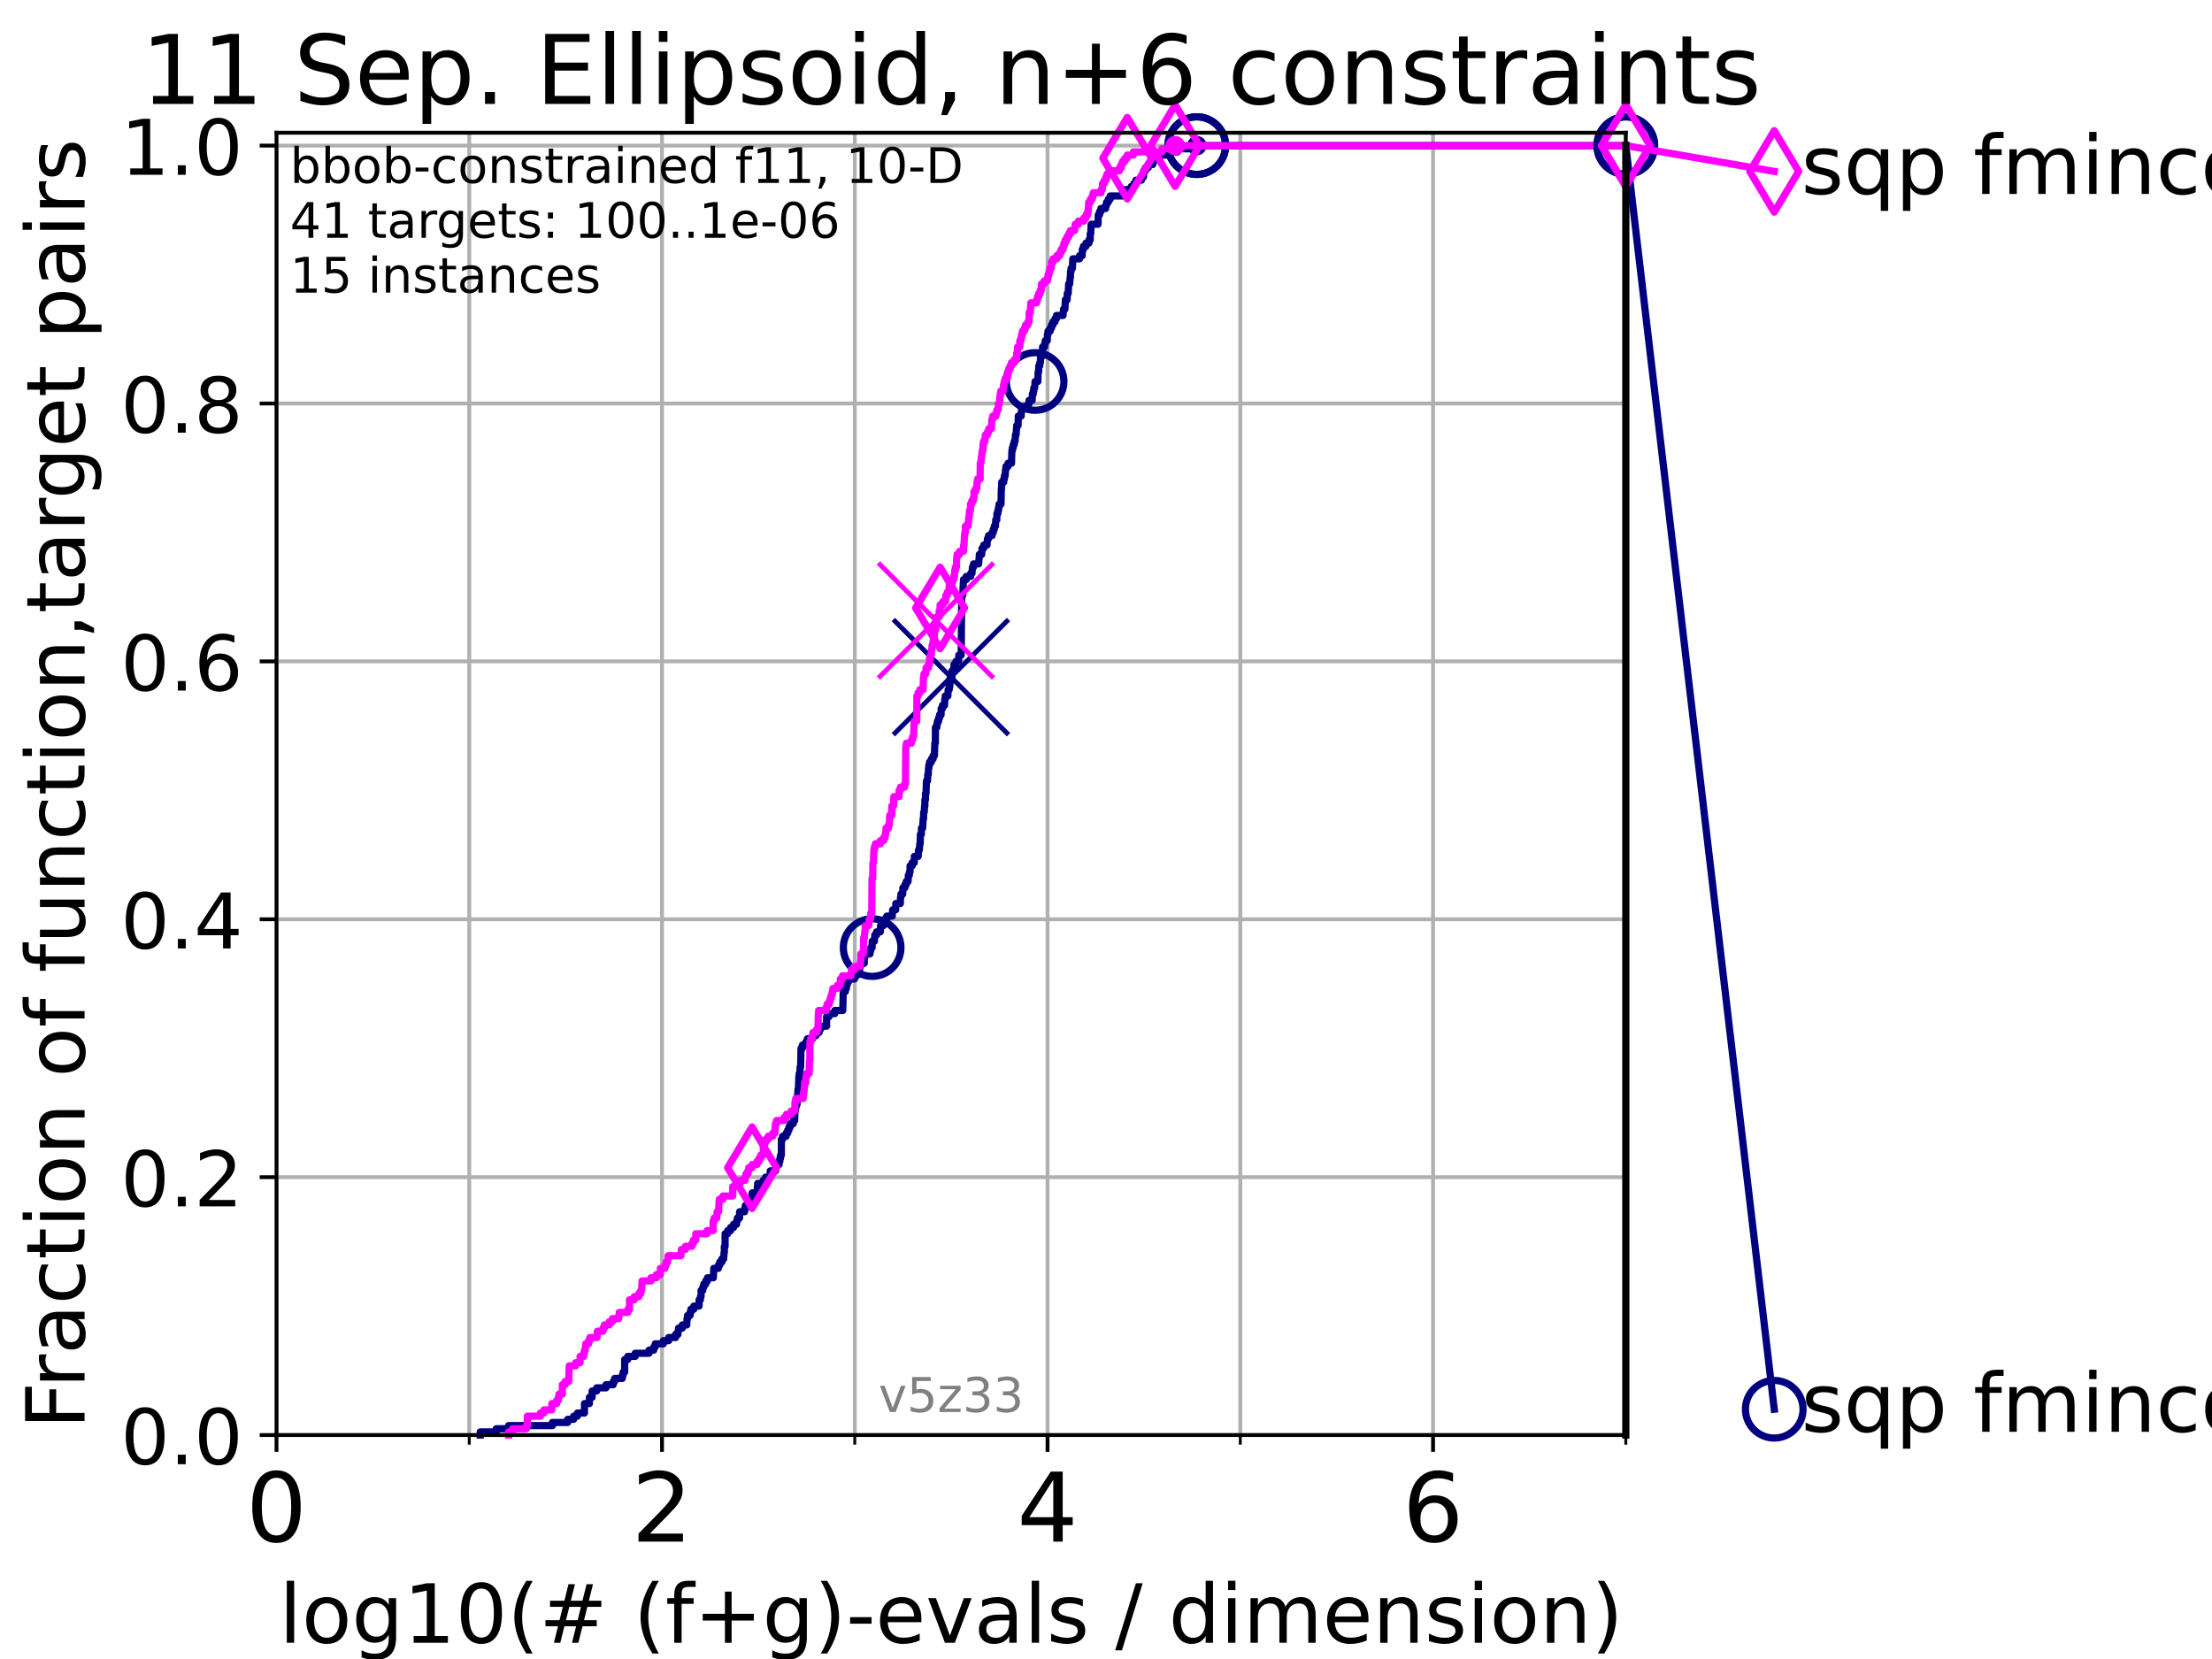 <?xml version="1.0" encoding="utf-8" standalone="no"?>
<!DOCTYPE svg PUBLIC "-//W3C//DTD SVG 1.1//EN"
  "http://www.w3.org/Graphics/SVG/1.1/DTD/svg11.dtd">
<!-- Created with matplotlib (https://matplotlib.org/) -->
<svg height="345.6pt" version="1.1" viewBox="0 0 460.8 345.6" width="460.8pt" xmlns="http://www.w3.org/2000/svg" xmlns:xlink="http://www.w3.org/1999/xlink">
 <defs>
  <style type="text/css">*{stroke-linecap:butt;stroke-linejoin:round;}</style>
 </defs>
 <g id="figure_1">
  <g id="patch_1">
   <path d="M 0 345.6 
L 460.8 345.6 
L 460.8 0 
L 0 0 
z
" style="fill:#ffffff;"/>
  </g>
  <g id="axes_1">
   <g id="patch_2">
    <path d="M 57.6 298.944 
L 338.688 298.944 
L 338.688 27.648 
L 57.6 27.648 
z
" style="fill:#ffffff;"/>
   </g>
   <g id="matplotlib.axis_1">
    <g id="xtick_1">
     <g id="line2d_1">
      <path clip-path="url(#p6d4f74bce4)" d="M 57.6 298.944 
L 57.6 27.648 
" style="fill:none;stroke:#b0b0b0;stroke-linecap:square;stroke-width:0.8;"/>
     </g>
     <g id="line2d_2">
      <defs>
       <path d="M 0 0 
L 0 3.5 
" id="m3a9a9a2fe9" style="stroke:#000000;stroke-width:0.8;"/>
      </defs>
      <g>
       <use style="stroke:#000000;stroke-width:0.8;" x="57.6" xlink:href="#m3a9a9a2fe9" y="298.944"/>
      </g>
     </g>
     <g id="text_1">
      <!-- 0 -->
      <g transform="translate(51.237 321.141)scale(0.2 -0.2)">
       <defs>
        <path d="M 31.781 66.406 
Q 24.172 66.406 20.328 58.906 
Q 16.5 51.422 16.5 36.375 
Q 16.5 21.391 20.328 13.891 
Q 24.172 6.391 31.781 6.391 
Q 39.453 6.391 43.281 13.891 
Q 47.125 21.391 47.125 36.375 
Q 47.125 51.422 43.281 58.906 
Q 39.453 66.406 31.781 66.406 
z
M 31.781 74.219 
Q 44.047 74.219 50.516 64.516 
Q 56.984 54.828 56.984 36.375 
Q 56.984 17.969 50.516 8.266 
Q 44.047 -1.422 31.781 -1.422 
Q 19.531 -1.422 13.062 8.266 
Q 6.594 17.969 6.594 36.375 
Q 6.594 54.828 13.062 64.516 
Q 19.531 74.219 31.781 74.219 
z
" id="DejaVuSans-48"/>
       </defs>
       <use xlink:href="#DejaVuSans-48"/>
      </g>
     </g>
    </g>
    <g id="xtick_2">
     <g id="line2d_3">
      <path clip-path="url(#p6d4f74bce4)" d="M 137.911 298.944 
L 137.911 27.648 
" style="fill:none;stroke:#b0b0b0;stroke-linecap:square;stroke-width:0.8;"/>
     </g>
     <g id="line2d_4">
      <g>
       <use style="stroke:#000000;stroke-width:0.8;" x="137.911" xlink:href="#m3a9a9a2fe9" y="298.944"/>
      </g>
     </g>
     <g id="text_2">
      <!-- 2 -->
      <g transform="translate(131.548 321.141)scale(0.2 -0.2)">
       <defs>
        <path d="M 19.188 8.297 
L 53.609 8.297 
L 53.609 0 
L 7.328 0 
L 7.328 8.297 
Q 12.938 14.109 22.625 23.891 
Q 32.328 33.688 34.812 36.531 
Q 39.547 41.844 41.422 45.531 
Q 43.312 49.219 43.312 52.781 
Q 43.312 58.594 39.234 62.25 
Q 35.156 65.922 28.609 65.922 
Q 23.969 65.922 18.812 64.312 
Q 13.672 62.703 7.812 59.422 
L 7.812 69.391 
Q 13.766 71.781 18.938 73 
Q 24.125 74.219 28.422 74.219 
Q 39.75 74.219 46.484 68.547 
Q 53.219 62.891 53.219 53.422 
Q 53.219 48.922 51.531 44.891 
Q 49.859 40.875 45.406 35.406 
Q 44.188 33.984 37.641 27.219 
Q 31.109 20.453 19.188 8.297 
z
" id="DejaVuSans-50"/>
       </defs>
       <use xlink:href="#DejaVuSans-50"/>
      </g>
     </g>
    </g>
    <g id="xtick_3">
     <g id="line2d_5">
      <path clip-path="url(#p6d4f74bce4)" d="M 218.222 298.944 
L 218.222 27.648 
" style="fill:none;stroke:#b0b0b0;stroke-linecap:square;stroke-width:0.8;"/>
     </g>
     <g id="line2d_6">
      <g>
       <use style="stroke:#000000;stroke-width:0.8;" x="218.222" xlink:href="#m3a9a9a2fe9" y="298.944"/>
      </g>
     </g>
     <g id="text_3">
      <!-- 4 -->
      <g transform="translate(211.859 321.141)scale(0.2 -0.2)">
       <defs>
        <path d="M 37.797 64.312 
L 12.891 25.391 
L 37.797 25.391 
z
M 35.203 72.906 
L 47.609 72.906 
L 47.609 25.391 
L 58.016 25.391 
L 58.016 17.188 
L 47.609 17.188 
L 47.609 0 
L 37.797 0 
L 37.797 17.188 
L 4.891 17.188 
L 4.891 26.703 
z
" id="DejaVuSans-52"/>
       </defs>
       <use xlink:href="#DejaVuSans-52"/>
      </g>
     </g>
    </g>
    <g id="xtick_4">
     <g id="line2d_7">
      <path clip-path="url(#p6d4f74bce4)" d="M 298.533 298.944 
L 298.533 27.648 
" style="fill:none;stroke:#b0b0b0;stroke-linecap:square;stroke-width:0.8;"/>
     </g>
     <g id="line2d_8">
      <g>
       <use style="stroke:#000000;stroke-width:0.8;" x="298.533" xlink:href="#m3a9a9a2fe9" y="298.944"/>
      </g>
     </g>
     <g id="text_4">
      <!-- 6 -->
      <g transform="translate(292.17 321.141)scale(0.2 -0.2)">
       <defs>
        <path d="M 33.016 40.375 
Q 26.375 40.375 22.484 35.828 
Q 18.609 31.297 18.609 23.391 
Q 18.609 15.531 22.484 10.953 
Q 26.375 6.391 33.016 6.391 
Q 39.656 6.391 43.531 10.953 
Q 47.406 15.531 47.406 23.391 
Q 47.406 31.297 43.531 35.828 
Q 39.656 40.375 33.016 40.375 
z
M 52.594 71.297 
L 52.594 62.312 
Q 48.875 64.062 45.094 64.984 
Q 41.312 65.922 37.594 65.922 
Q 27.828 65.922 22.672 59.328 
Q 17.531 52.734 16.797 39.406 
Q 19.672 43.656 24.016 45.922 
Q 28.375 48.188 33.594 48.188 
Q 44.578 48.188 50.953 41.516 
Q 57.328 34.859 57.328 23.391 
Q 57.328 12.156 50.688 5.359 
Q 44.047 -1.422 33.016 -1.422 
Q 20.359 -1.422 13.672 8.266 
Q 6.984 17.969 6.984 36.375 
Q 6.984 53.656 15.188 63.938 
Q 23.391 74.219 37.203 74.219 
Q 40.922 74.219 44.703 73.484 
Q 48.484 72.75 52.594 71.297 
z
" id="DejaVuSans-54"/>
       </defs>
       <use xlink:href="#DejaVuSans-54"/>
      </g>
     </g>
    </g>
    <g id="xtick_5">
     <g id="line2d_9">
      <path clip-path="url(#p6d4f74bce4)" d="M 97.755 298.944 
L 97.755 27.648 
" style="fill:none;stroke:#b0b0b0;stroke-linecap:square;stroke-width:0.8;"/>
     </g>
     <g id="line2d_10">
      <defs>
       <path d="M 0 0 
L 0 2 
" id="m7d4178e131" style="stroke:#000000;stroke-width:0.6;"/>
      </defs>
      <g>
       <use style="stroke:#000000;stroke-width:0.6;" x="97.755" xlink:href="#m7d4178e131" y="298.944"/>
      </g>
     </g>
    </g>
    <g id="xtick_6">
     <g id="line2d_11">
      <path clip-path="url(#p6d4f74bce4)" d="M 178.066 298.944 
L 178.066 27.648 
" style="fill:none;stroke:#b0b0b0;stroke-linecap:square;stroke-width:0.8;"/>
     </g>
     <g id="line2d_12">
      <g>
       <use style="stroke:#000000;stroke-width:0.6;" x="178.066" xlink:href="#m7d4178e131" y="298.944"/>
      </g>
     </g>
    </g>
    <g id="xtick_7">
     <g id="line2d_13">
      <path clip-path="url(#p6d4f74bce4)" d="M 258.377 298.944 
L 258.377 27.648 
" style="fill:none;stroke:#b0b0b0;stroke-linecap:square;stroke-width:0.8;"/>
     </g>
     <g id="line2d_14">
      <g>
       <use style="stroke:#000000;stroke-width:0.6;" x="258.377" xlink:href="#m7d4178e131" y="298.944"/>
      </g>
     </g>
    </g>
    <g id="xtick_8">
     <g id="line2d_15">
      <path clip-path="url(#p6d4f74bce4)" d="M 338.688 298.944 
L 338.688 27.648 
" style="fill:none;stroke:#b0b0b0;stroke-linecap:square;stroke-width:0.8;"/>
     </g>
     <g id="line2d_16">
      <g>
       <use style="stroke:#000000;stroke-width:0.6;" x="338.688" xlink:href="#m7d4178e131" y="298.944"/>
      </g>
     </g>
    </g>
    <g id="text_5">
     <!-- log10(# (f+g)-evals / dimension) -->
     <g transform="translate(58.145 342.218)scale(0.17 -0.17)">
      <defs>
       <path d="M 9.422 75.984 
L 18.406 75.984 
L 18.406 0 
L 9.422 0 
z
" id="DejaVuSans-108"/>
       <path d="M 30.609 48.391 
Q 23.391 48.391 19.188 42.75 
Q 14.984 37.109 14.984 27.297 
Q 14.984 17.484 19.156 11.844 
Q 23.344 6.203 30.609 6.203 
Q 37.797 6.203 41.984 11.859 
Q 46.188 17.531 46.188 27.297 
Q 46.188 37.016 41.984 42.703 
Q 37.797 48.391 30.609 48.391 
z
M 30.609 56 
Q 42.328 56 49.016 48.375 
Q 55.719 40.766 55.719 27.297 
Q 55.719 13.875 49.016 6.219 
Q 42.328 -1.422 30.609 -1.422 
Q 18.844 -1.422 12.172 6.219 
Q 5.516 13.875 5.516 27.297 
Q 5.516 40.766 12.172 48.375 
Q 18.844 56 30.609 56 
z
" id="DejaVuSans-111"/>
       <path d="M 45.406 27.984 
Q 45.406 37.75 41.375 43.109 
Q 37.359 48.484 30.078 48.484 
Q 22.859 48.484 18.828 43.109 
Q 14.797 37.75 14.797 27.984 
Q 14.797 18.266 18.828 12.891 
Q 22.859 7.516 30.078 7.516 
Q 37.359 7.516 41.375 12.891 
Q 45.406 18.266 45.406 27.984 
z
M 54.391 6.781 
Q 54.391 -7.172 48.188 -13.984 
Q 42 -20.797 29.203 -20.797 
Q 24.469 -20.797 20.266 -20.094 
Q 16.062 -19.391 12.109 -17.922 
L 12.109 -9.188 
Q 16.062 -11.328 19.922 -12.344 
Q 23.781 -13.375 27.781 -13.375 
Q 36.625 -13.375 41.016 -8.766 
Q 45.406 -4.156 45.406 5.172 
L 45.406 9.625 
Q 42.625 4.781 38.281 2.391 
Q 33.938 0 27.875 0 
Q 17.828 0 11.672 7.656 
Q 5.516 15.328 5.516 27.984 
Q 5.516 40.672 11.672 48.328 
Q 17.828 56 27.875 56 
Q 33.938 56 38.281 53.609 
Q 42.625 51.219 45.406 46.391 
L 45.406 54.688 
L 54.391 54.688 
z
" id="DejaVuSans-103"/>
       <path d="M 12.406 8.297 
L 28.516 8.297 
L 28.516 63.922 
L 10.984 60.406 
L 10.984 69.391 
L 28.422 72.906 
L 38.281 72.906 
L 38.281 8.297 
L 54.391 8.297 
L 54.391 0 
L 12.406 0 
z
" id="DejaVuSans-49"/>
       <path d="M 31 75.875 
Q 24.469 64.656 21.281 53.656 
Q 18.109 42.672 18.109 31.391 
Q 18.109 20.125 21.312 9.062 
Q 24.516 -2 31 -13.188 
L 23.188 -13.188 
Q 15.875 -1.703 12.234 9.375 
Q 8.594 20.453 8.594 31.391 
Q 8.594 42.281 12.203 53.312 
Q 15.828 64.359 23.188 75.875 
z
" id="DejaVuSans-40"/>
       <path d="M 51.125 44 
L 36.922 44 
L 32.812 27.688 
L 47.125 27.688 
z
M 43.797 71.781 
L 38.719 51.516 
L 52.984 51.516 
L 58.109 71.781 
L 65.922 71.781 
L 60.891 51.516 
L 76.125 51.516 
L 76.125 44 
L 58.984 44 
L 54.984 27.688 
L 70.516 27.688 
L 70.516 20.219 
L 53.078 20.219 
L 48 0 
L 40.188 0 
L 45.219 20.219 
L 30.906 20.219 
L 25.875 0 
L 18.016 0 
L 23.094 20.219 
L 7.719 20.219 
L 7.719 27.688 
L 24.906 27.688 
L 29 44 
L 13.281 44 
L 13.281 51.516 
L 30.906 51.516 
L 35.891 71.781 
z
" id="DejaVuSans-35"/>
       <path id="DejaVuSans-32"/>
       <path d="M 37.109 75.984 
L 37.109 68.5 
L 28.516 68.5 
Q 23.688 68.5 21.797 66.547 
Q 19.922 64.594 19.922 59.516 
L 19.922 54.688 
L 34.719 54.688 
L 34.719 47.703 
L 19.922 47.703 
L 19.922 0 
L 10.891 0 
L 10.891 47.703 
L 2.297 47.703 
L 2.297 54.688 
L 10.891 54.688 
L 10.891 58.5 
Q 10.891 67.625 15.141 71.797 
Q 19.391 75.984 28.609 75.984 
z
" id="DejaVuSans-102"/>
       <path d="M 46 62.703 
L 46 35.5 
L 73.188 35.5 
L 73.188 27.203 
L 46 27.203 
L 46 0 
L 37.797 0 
L 37.797 27.203 
L 10.594 27.203 
L 10.594 35.5 
L 37.797 35.5 
L 37.797 62.703 
z
" id="DejaVuSans-43"/>
       <path d="M 8.016 75.875 
L 15.828 75.875 
Q 23.141 64.359 26.781 53.312 
Q 30.422 42.281 30.422 31.391 
Q 30.422 20.453 26.781 9.375 
Q 23.141 -1.703 15.828 -13.188 
L 8.016 -13.188 
Q 14.5 -2 17.703 9.062 
Q 20.906 20.125 20.906 31.391 
Q 20.906 42.672 17.703 53.656 
Q 14.5 64.656 8.016 75.875 
z
" id="DejaVuSans-41"/>
       <path d="M 4.891 31.391 
L 31.203 31.391 
L 31.203 23.391 
L 4.891 23.391 
z
" id="DejaVuSans-45"/>
       <path d="M 56.203 29.594 
L 56.203 25.203 
L 14.891 25.203 
Q 15.484 15.922 20.484 11.062 
Q 25.484 6.203 34.422 6.203 
Q 39.594 6.203 44.453 7.469 
Q 49.312 8.734 54.109 11.281 
L 54.109 2.781 
Q 49.266 0.734 44.188 -0.344 
Q 39.109 -1.422 33.891 -1.422 
Q 20.797 -1.422 13.156 6.188 
Q 5.516 13.812 5.516 26.812 
Q 5.516 40.234 12.766 48.109 
Q 20.016 56 32.328 56 
Q 43.359 56 49.781 48.891 
Q 56.203 41.797 56.203 29.594 
z
M 47.219 32.234 
Q 47.125 39.594 43.094 43.984 
Q 39.062 48.391 32.422 48.391 
Q 24.906 48.391 20.391 44.141 
Q 15.875 39.891 15.188 32.172 
z
" id="DejaVuSans-101"/>
       <path d="M 2.984 54.688 
L 12.5 54.688 
L 29.594 8.797 
L 46.688 54.688 
L 56.203 54.688 
L 35.688 0 
L 23.484 0 
z
" id="DejaVuSans-118"/>
       <path d="M 34.281 27.484 
Q 23.391 27.484 19.188 25 
Q 14.984 22.516 14.984 16.5 
Q 14.984 11.719 18.141 8.906 
Q 21.297 6.109 26.703 6.109 
Q 34.188 6.109 38.703 11.406 
Q 43.219 16.703 43.219 25.484 
L 43.219 27.484 
z
M 52.203 31.203 
L 52.203 0 
L 43.219 0 
L 43.219 8.297 
Q 40.141 3.328 35.547 0.953 
Q 30.953 -1.422 24.312 -1.422 
Q 15.922 -1.422 10.953 3.297 
Q 6 8.016 6 15.922 
Q 6 25.141 12.172 29.828 
Q 18.359 34.516 30.609 34.516 
L 43.219 34.516 
L 43.219 35.406 
Q 43.219 41.609 39.141 45 
Q 35.062 48.391 27.688 48.391 
Q 23 48.391 18.547 47.266 
Q 14.109 46.141 10.016 43.891 
L 10.016 52.203 
Q 14.938 54.109 19.578 55.047 
Q 24.219 56 28.609 56 
Q 40.484 56 46.344 49.844 
Q 52.203 43.703 52.203 31.203 
z
" id="DejaVuSans-97"/>
       <path d="M 44.281 53.078 
L 44.281 44.578 
Q 40.484 46.531 36.375 47.5 
Q 32.281 48.484 27.875 48.484 
Q 21.188 48.484 17.844 46.438 
Q 14.5 44.391 14.5 40.281 
Q 14.5 37.156 16.891 35.375 
Q 19.281 33.594 26.516 31.984 
L 29.594 31.297 
Q 39.156 29.25 43.188 25.516 
Q 47.219 21.781 47.219 15.094 
Q 47.219 7.469 41.188 3.016 
Q 35.156 -1.422 24.609 -1.422 
Q 20.219 -1.422 15.453 -0.562 
Q 10.688 0.297 5.422 2 
L 5.422 11.281 
Q 10.406 8.688 15.234 7.391 
Q 20.062 6.109 24.812 6.109 
Q 31.156 6.109 34.562 8.281 
Q 37.984 10.453 37.984 14.406 
Q 37.984 18.062 35.516 20.016 
Q 33.062 21.969 24.703 23.781 
L 21.578 24.516 
Q 13.234 26.266 9.516 29.906 
Q 5.812 33.547 5.812 39.891 
Q 5.812 47.609 11.281 51.797 
Q 16.75 56 26.812 56 
Q 31.781 56 36.172 55.266 
Q 40.578 54.547 44.281 53.078 
z
" id="DejaVuSans-115"/>
       <path d="M 25.391 72.906 
L 33.688 72.906 
L 8.297 -9.281 
L 0 -9.281 
z
" id="DejaVuSans-47"/>
       <path d="M 45.406 46.391 
L 45.406 75.984 
L 54.391 75.984 
L 54.391 0 
L 45.406 0 
L 45.406 8.203 
Q 42.578 3.328 38.25 0.953 
Q 33.938 -1.422 27.875 -1.422 
Q 17.969 -1.422 11.734 6.484 
Q 5.516 14.406 5.516 27.297 
Q 5.516 40.188 11.734 48.094 
Q 17.969 56 27.875 56 
Q 33.938 56 38.25 53.625 
Q 42.578 51.266 45.406 46.391 
z
M 14.797 27.297 
Q 14.797 17.391 18.875 11.75 
Q 22.953 6.109 30.078 6.109 
Q 37.203 6.109 41.297 11.75 
Q 45.406 17.391 45.406 27.297 
Q 45.406 37.203 41.297 42.844 
Q 37.203 48.484 30.078 48.484 
Q 22.953 48.484 18.875 42.844 
Q 14.797 37.203 14.797 27.297 
z
" id="DejaVuSans-100"/>
       <path d="M 9.422 54.688 
L 18.406 54.688 
L 18.406 0 
L 9.422 0 
z
M 9.422 75.984 
L 18.406 75.984 
L 18.406 64.594 
L 9.422 64.594 
z
" id="DejaVuSans-105"/>
       <path d="M 52 44.188 
Q 55.375 50.25 60.062 53.125 
Q 64.75 56 71.094 56 
Q 79.641 56 84.281 50.016 
Q 88.922 44.047 88.922 33.016 
L 88.922 0 
L 79.891 0 
L 79.891 32.719 
Q 79.891 40.578 77.094 44.375 
Q 74.312 48.188 68.609 48.188 
Q 61.625 48.188 57.562 43.547 
Q 53.516 38.922 53.516 30.906 
L 53.516 0 
L 44.484 0 
L 44.484 32.719 
Q 44.484 40.625 41.703 44.406 
Q 38.922 48.188 33.109 48.188 
Q 26.219 48.188 22.156 43.531 
Q 18.109 38.875 18.109 30.906 
L 18.109 0 
L 9.078 0 
L 9.078 54.688 
L 18.109 54.688 
L 18.109 46.188 
Q 21.188 51.219 25.484 53.609 
Q 29.781 56 35.688 56 
Q 41.656 56 45.828 52.969 
Q 50 49.953 52 44.188 
z
" id="DejaVuSans-109"/>
       <path d="M 54.891 33.016 
L 54.891 0 
L 45.906 0 
L 45.906 32.719 
Q 45.906 40.484 42.875 44.328 
Q 39.844 48.188 33.797 48.188 
Q 26.516 48.188 22.312 43.547 
Q 18.109 38.922 18.109 30.906 
L 18.109 0 
L 9.078 0 
L 9.078 54.688 
L 18.109 54.688 
L 18.109 46.188 
Q 21.344 51.125 25.703 53.562 
Q 30.078 56 35.797 56 
Q 45.219 56 50.047 50.172 
Q 54.891 44.344 54.891 33.016 
z
" id="DejaVuSans-110"/>
      </defs>
      <use xlink:href="#DejaVuSans-108"/>
      <use x="27.783" xlink:href="#DejaVuSans-111"/>
      <use x="88.965" xlink:href="#DejaVuSans-103"/>
      <use x="152.441" xlink:href="#DejaVuSans-49"/>
      <use x="216.064" xlink:href="#DejaVuSans-48"/>
      <use x="279.688" xlink:href="#DejaVuSans-40"/>
      <use x="318.701" xlink:href="#DejaVuSans-35"/>
      <use x="402.49" xlink:href="#DejaVuSans-32"/>
      <use x="434.277" xlink:href="#DejaVuSans-40"/>
      <use x="473.291" xlink:href="#DejaVuSans-102"/>
      <use x="508.496" xlink:href="#DejaVuSans-43"/>
      <use x="592.285" xlink:href="#DejaVuSans-103"/>
      <use x="655.762" xlink:href="#DejaVuSans-41"/>
      <use x="694.775" xlink:href="#DejaVuSans-45"/>
      <use x="730.859" xlink:href="#DejaVuSans-101"/>
      <use x="792.383" xlink:href="#DejaVuSans-118"/>
      <use x="851.562" xlink:href="#DejaVuSans-97"/>
      <use x="912.842" xlink:href="#DejaVuSans-108"/>
      <use x="940.625" xlink:href="#DejaVuSans-115"/>
      <use x="992.725" xlink:href="#DejaVuSans-32"/>
      <use x="1024.512" xlink:href="#DejaVuSans-47"/>
      <use x="1058.203" xlink:href="#DejaVuSans-32"/>
      <use x="1089.99" xlink:href="#DejaVuSans-100"/>
      <use x="1153.467" xlink:href="#DejaVuSans-105"/>
      <use x="1181.25" xlink:href="#DejaVuSans-109"/>
      <use x="1278.662" xlink:href="#DejaVuSans-101"/>
      <use x="1340.186" xlink:href="#DejaVuSans-110"/>
      <use x="1403.564" xlink:href="#DejaVuSans-115"/>
      <use x="1455.664" xlink:href="#DejaVuSans-105"/>
      <use x="1483.447" xlink:href="#DejaVuSans-111"/>
      <use x="1544.629" xlink:href="#DejaVuSans-110"/>
      <use x="1608.008" xlink:href="#DejaVuSans-41"/>
     </g>
    </g>
   </g>
   <g id="matplotlib.axis_2">
    <g id="ytick_1">
     <g id="line2d_17">
      <path clip-path="url(#p6d4f74bce4)" d="M 57.6 298.944 
L 338.688 298.944 
" style="fill:none;stroke:#b0b0b0;stroke-linecap:square;stroke-width:0.8;"/>
     </g>
     <g id="line2d_18">
      <defs>
       <path d="M 0 0 
L -3.5 0 
" id="m91728c40d5" style="stroke:#000000;stroke-width:0.8;"/>
      </defs>
      <g>
       <use style="stroke:#000000;stroke-width:0.8;" x="57.6" xlink:href="#m91728c40d5" y="298.944"/>
      </g>
     </g>
     <g id="text_6">
      <!-- 0.0 -->
      <g transform="translate(25.155 305.023)scale(0.16 -0.16)">
       <defs>
        <path d="M 10.688 12.406 
L 21 12.406 
L 21 0 
L 10.688 0 
z
" id="DejaVuSans-46"/>
       </defs>
       <use xlink:href="#DejaVuSans-48"/>
       <use x="63.623" xlink:href="#DejaVuSans-46"/>
       <use x="95.41" xlink:href="#DejaVuSans-48"/>
      </g>
     </g>
    </g>
    <g id="ytick_2">
     <g id="line2d_19">
      <path clip-path="url(#p6d4f74bce4)" d="M 57.6 245.222 
L 338.688 245.222 
" style="fill:none;stroke:#b0b0b0;stroke-linecap:square;stroke-width:0.8;"/>
     </g>
     <g id="line2d_20">
      <g>
       <use style="stroke:#000000;stroke-width:0.8;" x="57.6" xlink:href="#m91728c40d5" y="245.222"/>
      </g>
     </g>
     <g id="text_7">
      <!-- 0.2 -->
      <g transform="translate(25.155 251.301)scale(0.16 -0.16)">
       <use xlink:href="#DejaVuSans-48"/>
       <use x="63.623" xlink:href="#DejaVuSans-46"/>
       <use x="95.41" xlink:href="#DejaVuSans-50"/>
      </g>
     </g>
    </g>
    <g id="ytick_3">
     <g id="line2d_21">
      <path clip-path="url(#p6d4f74bce4)" d="M 57.6 191.5 
L 338.688 191.5 
" style="fill:none;stroke:#b0b0b0;stroke-linecap:square;stroke-width:0.8;"/>
     </g>
     <g id="line2d_22">
      <g>
       <use style="stroke:#000000;stroke-width:0.8;" x="57.6" xlink:href="#m91728c40d5" y="191.5"/>
      </g>
     </g>
     <g id="text_8">
      <!-- 0.4 -->
      <g transform="translate(25.155 197.579)scale(0.16 -0.16)">
       <use xlink:href="#DejaVuSans-48"/>
       <use x="63.623" xlink:href="#DejaVuSans-46"/>
       <use x="95.41" xlink:href="#DejaVuSans-52"/>
      </g>
     </g>
    </g>
    <g id="ytick_4">
     <g id="line2d_23">
      <path clip-path="url(#p6d4f74bce4)" d="M 57.6 137.778 
L 338.688 137.778 
" style="fill:none;stroke:#b0b0b0;stroke-linecap:square;stroke-width:0.8;"/>
     </g>
     <g id="line2d_24">
      <g>
       <use style="stroke:#000000;stroke-width:0.8;" x="57.6" xlink:href="#m91728c40d5" y="137.778"/>
      </g>
     </g>
     <g id="text_9">
      <!-- 0.6 -->
      <g transform="translate(25.155 143.857)scale(0.16 -0.16)">
       <use xlink:href="#DejaVuSans-48"/>
       <use x="63.623" xlink:href="#DejaVuSans-46"/>
       <use x="95.41" xlink:href="#DejaVuSans-54"/>
      </g>
     </g>
    </g>
    <g id="ytick_5">
     <g id="line2d_25">
      <path clip-path="url(#p6d4f74bce4)" d="M 57.6 84.056 
L 338.688 84.056 
" style="fill:none;stroke:#b0b0b0;stroke-linecap:square;stroke-width:0.8;"/>
     </g>
     <g id="line2d_26">
      <g>
       <use style="stroke:#000000;stroke-width:0.8;" x="57.6" xlink:href="#m91728c40d5" y="84.056"/>
      </g>
     </g>
     <g id="text_10">
      <!-- 0.8 -->
      <g transform="translate(25.155 90.135)scale(0.16 -0.16)">
       <defs>
        <path d="M 31.781 34.625 
Q 24.75 34.625 20.719 30.859 
Q 16.703 27.094 16.703 20.516 
Q 16.703 13.922 20.719 10.156 
Q 24.75 6.391 31.781 6.391 
Q 38.812 6.391 42.859 10.172 
Q 46.922 13.969 46.922 20.516 
Q 46.922 27.094 42.891 30.859 
Q 38.875 34.625 31.781 34.625 
z
M 21.922 38.812 
Q 15.578 40.375 12.031 44.719 
Q 8.5 49.078 8.5 55.328 
Q 8.5 64.062 14.719 69.141 
Q 20.953 74.219 31.781 74.219 
Q 42.672 74.219 48.875 69.141 
Q 55.078 64.062 55.078 55.328 
Q 55.078 49.078 51.531 44.719 
Q 48 40.375 41.703 38.812 
Q 48.828 37.156 52.797 32.312 
Q 56.781 27.484 56.781 20.516 
Q 56.781 9.906 50.312 4.234 
Q 43.844 -1.422 31.781 -1.422 
Q 19.734 -1.422 13.25 4.234 
Q 6.781 9.906 6.781 20.516 
Q 6.781 27.484 10.781 32.312 
Q 14.797 37.156 21.922 38.812 
z
M 18.312 54.391 
Q 18.312 48.734 21.844 45.562 
Q 25.391 42.391 31.781 42.391 
Q 38.141 42.391 41.719 45.562 
Q 45.312 48.734 45.312 54.391 
Q 45.312 60.062 41.719 63.234 
Q 38.141 66.406 31.781 66.406 
Q 25.391 66.406 21.844 63.234 
Q 18.312 60.062 18.312 54.391 
z
" id="DejaVuSans-56"/>
       </defs>
       <use xlink:href="#DejaVuSans-48"/>
       <use x="63.623" xlink:href="#DejaVuSans-46"/>
       <use x="95.41" xlink:href="#DejaVuSans-56"/>
      </g>
     </g>
    </g>
    <g id="ytick_6">
     <g id="line2d_27">
      <path clip-path="url(#p6d4f74bce4)" d="M 57.6 30.334 
L 338.688 30.334 
" style="fill:none;stroke:#b0b0b0;stroke-linecap:square;stroke-width:0.8;"/>
     </g>
     <g id="line2d_28">
      <g>
       <use style="stroke:#000000;stroke-width:0.8;" x="57.6" xlink:href="#m91728c40d5" y="30.334"/>
      </g>
     </g>
     <g id="text_11">
      <!-- 1.0 -->
      <g transform="translate(25.155 36.413)scale(0.16 -0.16)">
       <use xlink:href="#DejaVuSans-49"/>
       <use x="63.623" xlink:href="#DejaVuSans-46"/>
       <use x="95.41" xlink:href="#DejaVuSans-48"/>
      </g>
     </g>
    </g>
    <g id="text_12">
     <!-- Fraction of function,target pairs -->
     <g transform="translate(17.62 297.681)rotate(-90)scale(0.17 -0.17)">
      <defs>
       <path d="M 9.812 72.906 
L 51.703 72.906 
L 51.703 64.594 
L 19.672 64.594 
L 19.672 43.109 
L 48.578 43.109 
L 48.578 34.812 
L 19.672 34.812 
L 19.672 0 
L 9.812 0 
z
" id="DejaVuSans-70"/>
       <path d="M 41.109 46.297 
Q 39.594 47.172 37.812 47.578 
Q 36.031 48 33.891 48 
Q 26.266 48 22.188 43.047 
Q 18.109 38.094 18.109 28.812 
L 18.109 0 
L 9.078 0 
L 9.078 54.688 
L 18.109 54.688 
L 18.109 46.188 
Q 20.953 51.172 25.484 53.578 
Q 30.031 56 36.531 56 
Q 37.453 56 38.578 55.875 
Q 39.703 55.766 41.062 55.516 
z
" id="DejaVuSans-114"/>
       <path d="M 48.781 52.594 
L 48.781 44.188 
Q 44.969 46.297 41.141 47.344 
Q 37.312 48.391 33.406 48.391 
Q 24.656 48.391 19.812 42.844 
Q 14.984 37.312 14.984 27.297 
Q 14.984 17.281 19.812 11.734 
Q 24.656 6.203 33.406 6.203 
Q 37.312 6.203 41.141 7.25 
Q 44.969 8.297 48.781 10.406 
L 48.781 2.094 
Q 45.016 0.344 40.984 -0.531 
Q 36.969 -1.422 32.422 -1.422 
Q 20.062 -1.422 12.781 6.344 
Q 5.516 14.109 5.516 27.297 
Q 5.516 40.672 12.859 48.328 
Q 20.219 56 33.016 56 
Q 37.156 56 41.109 55.141 
Q 45.062 54.297 48.781 52.594 
z
" id="DejaVuSans-99"/>
       <path d="M 18.312 70.219 
L 18.312 54.688 
L 36.812 54.688 
L 36.812 47.703 
L 18.312 47.703 
L 18.312 18.016 
Q 18.312 11.328 20.141 9.422 
Q 21.969 7.516 27.594 7.516 
L 36.812 7.516 
L 36.812 0 
L 27.594 0 
Q 17.188 0 13.234 3.875 
Q 9.281 7.766 9.281 18.016 
L 9.281 47.703 
L 2.688 47.703 
L 2.688 54.688 
L 9.281 54.688 
L 9.281 70.219 
z
" id="DejaVuSans-116"/>
       <path d="M 8.5 21.578 
L 8.5 54.688 
L 17.484 54.688 
L 17.484 21.922 
Q 17.484 14.156 20.5 10.266 
Q 23.531 6.391 29.594 6.391 
Q 36.859 6.391 41.078 11.031 
Q 45.312 15.672 45.312 23.688 
L 45.312 54.688 
L 54.297 54.688 
L 54.297 0 
L 45.312 0 
L 45.312 8.406 
Q 42.047 3.422 37.719 1 
Q 33.406 -1.422 27.688 -1.422 
Q 18.266 -1.422 13.375 4.438 
Q 8.5 10.297 8.5 21.578 
z
M 31.109 56 
z
" id="DejaVuSans-117"/>
       <path d="M 11.719 12.406 
L 22.016 12.406 
L 22.016 4 
L 14.016 -11.625 
L 7.719 -11.625 
L 11.719 4 
z
" id="DejaVuSans-44"/>
       <path d="M 18.109 8.203 
L 18.109 -20.797 
L 9.078 -20.797 
L 9.078 54.688 
L 18.109 54.688 
L 18.109 46.391 
Q 20.953 51.266 25.266 53.625 
Q 29.594 56 35.594 56 
Q 45.562 56 51.781 48.094 
Q 58.016 40.188 58.016 27.297 
Q 58.016 14.406 51.781 6.484 
Q 45.562 -1.422 35.594 -1.422 
Q 29.594 -1.422 25.266 0.953 
Q 20.953 3.328 18.109 8.203 
z
M 48.688 27.297 
Q 48.688 37.203 44.609 42.844 
Q 40.531 48.484 33.406 48.484 
Q 26.266 48.484 22.188 42.844 
Q 18.109 37.203 18.109 27.297 
Q 18.109 17.391 22.188 11.75 
Q 26.266 6.109 33.406 6.109 
Q 40.531 6.109 44.609 11.75 
Q 48.688 17.391 48.688 27.297 
z
" id="DejaVuSans-112"/>
      </defs>
      <use xlink:href="#DejaVuSans-70"/>
      <use x="50.27" xlink:href="#DejaVuSans-114"/>
      <use x="91.383" xlink:href="#DejaVuSans-97"/>
      <use x="152.662" xlink:href="#DejaVuSans-99"/>
      <use x="207.643" xlink:href="#DejaVuSans-116"/>
      <use x="246.852" xlink:href="#DejaVuSans-105"/>
      <use x="274.635" xlink:href="#DejaVuSans-111"/>
      <use x="335.816" xlink:href="#DejaVuSans-110"/>
      <use x="399.195" xlink:href="#DejaVuSans-32"/>
      <use x="430.982" xlink:href="#DejaVuSans-111"/>
      <use x="492.164" xlink:href="#DejaVuSans-102"/>
      <use x="527.369" xlink:href="#DejaVuSans-32"/>
      <use x="559.156" xlink:href="#DejaVuSans-102"/>
      <use x="594.361" xlink:href="#DejaVuSans-117"/>
      <use x="657.74" xlink:href="#DejaVuSans-110"/>
      <use x="721.119" xlink:href="#DejaVuSans-99"/>
      <use x="776.1" xlink:href="#DejaVuSans-116"/>
      <use x="815.309" xlink:href="#DejaVuSans-105"/>
      <use x="843.092" xlink:href="#DejaVuSans-111"/>
      <use x="904.273" xlink:href="#DejaVuSans-110"/>
      <use x="967.652" xlink:href="#DejaVuSans-44"/>
      <use x="999.439" xlink:href="#DejaVuSans-116"/>
      <use x="1038.648" xlink:href="#DejaVuSans-97"/>
      <use x="1099.928" xlink:href="#DejaVuSans-114"/>
      <use x="1139.291" xlink:href="#DejaVuSans-103"/>
      <use x="1202.768" xlink:href="#DejaVuSans-101"/>
      <use x="1264.291" xlink:href="#DejaVuSans-116"/>
      <use x="1303.5" xlink:href="#DejaVuSans-32"/>
      <use x="1335.287" xlink:href="#DejaVuSans-112"/>
      <use x="1398.764" xlink:href="#DejaVuSans-97"/>
      <use x="1460.043" xlink:href="#DejaVuSans-105"/>
      <use x="1487.826" xlink:href="#DejaVuSans-114"/>
      <use x="1528.939" xlink:href="#DejaVuSans-115"/>
     </g>
    </g>
   </g>
   <g id="line2d_29">
    <defs>
     <path d="M 0 1.5 
C 0.398 1.5 0.779 1.342 1.061 1.061 
C 1.342 0.779 1.5 0.398 1.5 0 
C 1.5 -0.398 1.342 -0.779 1.061 -1.061 
C 0.779 -1.342 0.398 -1.5 0 -1.5 
C -0.398 -1.5 -0.779 -1.342 -1.061 -1.061 
C -1.342 -0.779 -1.5 -0.398 -1.5 0 
C -1.5 0.398 -1.342 0.779 -1.061 1.061 
C -0.779 1.342 -0.398 1.5 0 1.5 
z
" id="m397259feda" style="stroke:#000080;"/>
    </defs>
    <g>
     <use style="fill:#000080;stroke:#000080;" x="249.313" xlink:href="#m397259feda" y="30.334"/>
     <use style="fill:#000080;stroke:#000080;" x="249.313" xlink:href="#m397259feda" y="30.334"/>
    </g>
   </g>
   <g id="line2d_30">
    <path d="M 100.04 298.944 
L 100.04 298.289 
L 103.372 298.289 
L 103.372 297.634 
L 105.952 297.634 
L 105.952 296.979 
L 115.077 296.979 
L 115.077 296.323 
L 118.257 296.323 
L 118.257 295.668 
L 119.503 295.668 
L 119.503 295.013 
L 120.287 295.013 
L 120.287 294.358 
L 121.756 294.358 
L 121.756 292.393 
L 122.782 292.393 
L 122.782 291.082 
L 123.354 291.082 
L 123.354 289.772 
L 124.293 289.772 
L 124.293 289.117 
L 126.236 289.117 
L 126.236 288.462 
L 127.737 288.462 
L 127.737 287.807 
L 128.047 287.807 
L 128.047 287.151 
L 129.63 287.151 
L 129.63 286.496 
L 129.798 286.496 
L 129.798 285.841 
L 130.128 285.841 
L 130.128 283.22 
L 130.77 283.22 
L 130.77 282.565 
L 132.327 282.565 
L 132.327 281.91 
L 135.199 281.91 
L 135.199 281.255 
L 136.189 281.255 
L 136.189 280.6 
L 136.495 280.6 
L 136.495 279.945 
L 138.188 279.945 
L 138.188 279.29 
L 139.285 279.29 
L 139.285 278.634 
L 140.738 278.634 
L 140.738 277.979 
L 141.235 277.979 
L 141.235 277.324 
L 141.35 277.324 
L 141.35 276.669 
L 142.134 276.669 
L 142.134 276.014 
L 143.067 276.014 
L 143.119 274.704 
L 143.222 274.704 
L 143.222 274.048 
L 143.754 274.048 
L 143.754 273.393 
L 143.928 273.393 
L 143.928 272.738 
L 144.534 272.738 
L 144.534 272.083 
L 145.621 272.083 
L 145.643 270.773 
L 145.91 270.773 
L 145.91 270.118 
L 146.042 270.118 
L 146.042 268.807 
L 146.41 268.807 
L 146.41 268.152 
L 146.602 268.152 
L 146.602 267.497 
L 147.02 267.497 
L 147.02 266.842 
L 147.369 266.842 
L 147.369 266.187 
L 148.602 266.187 
L 148.696 264.221 
L 149.647 264.221 
L 149.647 263.566 
L 149.929 263.566 
L 149.929 262.911 
L 150.378 262.911 
L 150.378 262.256 
L 150.75 262.256 
L 150.833 260.946 
L 150.899 260.946 
L 150.899 259.635 
L 151.048 259.635 
L 151.048 257.015 
L 151.582 257.015 
L 151.582 256.36 
L 152.192 256.36 
L 152.192 255.704 
L 152.811 255.704 
L 152.811 255.049 
L 153.438 255.049 
L 153.438 254.394 
L 153.609 254.394 
L 153.609 253.739 
L 154.057 253.739 
L 154.071 252.429 
L 155.116 252.429 
L 155.116 251.773 
L 155.271 251.773 
L 155.271 251.118 
L 156.028 251.118 
L 156.028 250.463 
L 156.634 250.463 
L 156.694 248.498 
L 157.72 248.498 
L 157.776 247.187 
L 157.843 247.187 
L 157.843 246.532 
L 159.005 246.532 
L 159.005 245.877 
L 159.477 245.877 
L 159.477 245.222 
L 160.394 245.222 
L 160.461 243.912 
L 161.565 243.912 
L 161.574 242.601 
L 162.295 242.601 
L 162.295 241.946 
L 162.466 241.946 
L 162.466 241.291 
L 162.602 241.291 
L 162.602 240.636 
L 162.771 240.636 
L 162.771 237.36 
L 163.012 237.36 
L 163.012 236.705 
L 163.765 236.705 
L 163.765 236.05 
L 164.102 236.05 
L 164.102 235.395 
L 164.364 235.395 
L 164.364 234.74 
L 164.63 234.74 
L 164.63 234.085 
L 165.252 234.085 
L 165.252 233.429 
L 165.54 233.429 
L 165.597 231.464 
L 165.669 231.464 
L 165.669 230.809 
L 165.803 230.809 
L 165.803 230.154 
L 166.02 230.154 
L 166.131 228.188 
L 166.166 228.188 
L 166.248 226.878 
L 166.33 226.878 
L 166.412 224.257 
L 166.494 224.257 
L 166.494 223.602 
L 166.646 223.602 
L 166.669 222.292 
L 166.789 222.292 
L 166.862 218.361 
L 167.152 218.361 
L 167.152 217.706 
L 167.88 217.706 
L 167.88 217.051 
L 168.184 217.051 
L 168.184 216.396 
L 169.303 216.396 
L 169.303 215.74 
L 170.003 215.74 
L 170.003 215.085 
L 170.645 215.085 
L 170.645 214.43 
L 170.931 214.43 
L 170.931 213.775 
L 172.187 213.775 
L 172.187 211.81 
L 172.692 211.81 
L 172.692 211.154 
L 173.907 211.154 
L 173.907 210.499 
L 175.565 210.499 
L 175.662 206.568 
L 176.108 206.568 
L 176.108 205.913 
L 176.318 205.913 
L 176.318 205.258 
L 176.471 205.258 
L 176.471 204.603 
L 176.737 204.603 
L 176.737 203.948 
L 178.003 203.948 
L 178.003 203.293 
L 178.459 203.293 
L 178.541 201.982 
L 179.082 201.982 
L 179.082 201.327 
L 179.285 201.327 
L 179.285 200.672 
L 180.033 200.672 
L 180.092 199.362 
L 180.195 199.362 
L 180.195 198.707 
L 181.249 198.707 
L 181.249 198.052 
L 181.393 198.052 
L 181.393 197.396 
L 181.685 197.396 
L 181.685 196.086 
L 182.152 196.086 
L 182.232 194.776 
L 182.599 194.776 
L 182.599 194.121 
L 183.393 194.121 
L 183.436 192.81 
L 184.048 192.81 
L 184.048 192.155 
L 184.255 192.155 
L 184.255 191.5 
L 184.74 191.5 
L 184.74 190.845 
L 185.87 190.845 
L 185.959 189.535 
L 186.585 189.535 
L 186.608 188.224 
L 187.552 188.224 
L 187.587 186.914 
L 187.677 186.914 
L 187.677 186.259 
L 188.047 186.259 
L 188.081 184.949 
L 188.502 184.949 
L 188.502 184.293 
L 188.778 184.293 
L 188.778 183.638 
L 189.168 183.638 
L 189.229 182.328 
L 189.437 182.328 
L 189.437 181.673 
L 189.573 181.673 
L 189.58 180.363 
L 190.025 180.363 
L 190.025 179.707 
L 190.469 179.707 
L 190.474 178.397 
L 191.275 178.397 
L 191.344 177.087 
L 191.508 177.087 
L 191.611 175.777 
L 191.684 175.777 
L 191.737 173.811 
L 191.933 173.811 
L 191.957 172.501 
L 192.201 172.501 
L 192.312 170.535 
L 192.39 170.535 
L 192.415 169.225 
L 192.522 169.225 
L 192.608 167.915 
L 192.664 167.915 
L 192.664 166.604 
L 192.788 166.604 
L 192.794 165.294 
L 192.903 165.294 
L 192.998 162.674 
L 193.226 162.674 
L 193.268 161.363 
L 193.376 161.363 
L 193.421 160.053 
L 193.489 160.053 
L 193.489 159.398 
L 193.644 159.398 
L 193.644 158.743 
L 194.023 158.743 
L 194.023 158.088 
L 194.386 158.088 
L 194.386 157.432 
L 194.652 157.432 
L 194.743 154.812 
L 194.853 154.812 
L 194.867 151.536 
L 195.158 151.536 
L 195.158 150.881 
L 195.279 150.881 
L 195.279 150.226 
L 195.535 150.226 
L 195.535 149.571 
L 195.722 149.571 
L 195.722 148.916 
L 196.042 148.916 
L 196.065 147.605 
L 196.32 147.605 
L 196.32 146.95 
L 196.769 146.95 
L 196.814 145.64 
L 196.907 145.64 
L 196.907 144.985 
L 197.454 144.985 
L 197.516 143.674 
L 197.736 143.674 
L 197.736 143.019 
L 197.861 143.019 
L 197.968 141.054 
L 198.32 141.054 
L 198.324 139.743 
L 198.682 139.743 
L 198.742 138.433 
L 199.136 138.433 
L 199.136 137.778 
L 199.661 137.778 
L 199.741 136.468 
L 200.235 136.468 
L 200.344 124.02 
L 200.568 124.02 
L 200.671 121.399 
L 200.711 121.399 
L 200.711 120.744 
L 201.282 120.744 
L 201.282 120.089 
L 202.211 120.089 
L 202.211 119.434 
L 202.485 119.434 
L 202.587 118.124 
L 202.802 118.124 
L 202.802 117.469 
L 203.862 117.469 
L 203.968 116.158 
L 204.008 116.158 
L 204.008 115.503 
L 204.51 115.503 
L 204.584 114.193 
L 204.932 114.193 
L 204.932 113.538 
L 205.61 113.538 
L 205.708 112.227 
L 205.931 112.227 
L 205.931 111.572 
L 206.661 111.572 
L 206.661 110.917 
L 206.925 110.917 
L 206.925 110.262 
L 207.129 110.262 
L 207.129 109.607 
L 207.372 109.607 
L 207.429 108.296 
L 207.656 108.296 
L 207.672 106.986 
L 207.874 106.986 
L 207.874 106.331 
L 208.015 106.331 
L 208.015 105.676 
L 208.13 105.676 
L 208.13 105.021 
L 208.525 105.021 
L 208.597 101.745 
L 208.644 101.745 
L 208.673 100.435 
L 209.107 100.435 
L 209.107 99.78 
L 209.235 99.78 
L 209.235 99.124 
L 209.393 99.124 
L 209.463 97.814 
L 209.559 97.814 
L 209.559 97.159 
L 209.986 97.159 
L 209.986 96.504 
L 210.718 96.504 
L 210.792 93.883 
L 210.902 93.883 
L 210.902 93.228 
L 211.089 93.228 
L 211.089 92.573 
L 211.292 92.573 
L 211.292 91.918 
L 211.462 91.918 
L 211.532 90.608 
L 211.663 90.608 
L 211.748 89.297 
L 211.79 89.297 
L 211.79 88.642 
L 212.088 88.642 
L 212.131 86.677 
L 212.731 86.677 
L 212.783 85.366 
L 213.14 85.366 
L 213.14 84.711 
L 214.229 84.711 
L 214.229 84.056 
L 214.371 84.056 
L 214.371 83.401 
L 215.022 83.401 
L 215.064 82.091 
L 215.244 82.091 
L 215.244 81.435 
L 215.372 81.435 
L 215.372 80.78 
L 215.546 80.78 
L 215.63 79.47 
L 216.208 79.47 
L 216.251 77.505 
L 216.367 77.505 
L 216.399 76.194 
L 216.604 76.194 
L 216.604 75.539 
L 216.73 75.539 
L 216.776 74.229 
L 217.131 74.229 
L 217.195 72.263 
L 217.615 72.263 
L 217.615 71.608 
L 217.747 71.608 
L 217.747 70.953 
L 218.17 70.953 
L 218.198 69.643 
L 218.314 69.643 
L 218.314 68.988 
L 218.769 68.988 
L 218.769 68.333 
L 219.051 68.333 
L 219.051 67.677 
L 219.362 67.677 
L 219.362 67.022 
L 219.778 67.022 
L 219.778 66.367 
L 220.093 66.367 
L 220.093 65.712 
L 221.46 65.712 
L 221.548 64.402 
L 221.838 64.402 
L 221.935 62.436 
L 222.305 62.436 
L 222.323 61.126 
L 222.526 61.126 
L 222.615 59.161 
L 222.826 59.161 
L 222.926 57.85 
L 222.977 57.85 
L 223.016 56.54 
L 223.121 56.54 
L 223.121 55.885 
L 223.4 55.885 
L 223.488 53.919 
L 224.879 53.919 
L 224.879 53.264 
L 225.441 53.264 
L 225.462 51.954 
L 225.699 51.954 
L 225.699 51.299 
L 226.23 51.299 
L 226.23 50.644 
L 226.844 50.644 
L 226.844 49.988 
L 227.106 49.988 
L 227.114 48.678 
L 227.22 48.678 
L 227.302 46.713 
L 228.74 46.713 
L 228.791 44.747 
L 229.053 44.747 
L 229.053 44.092 
L 229.33 44.092 
L 229.33 43.437 
L 230.315 43.437 
L 230.315 42.782 
L 230.511 42.782 
L 230.511 42.127 
L 230.883 42.127 
L 230.883 41.472 
L 231.285 41.472 
L 231.285 40.816 
L 234.286 40.816 
L 234.341 39.506 
L 235.654 39.506 
L 235.654 38.851 
L 236.235 38.851 
L 236.235 38.196 
L 236.631 38.196 
L 236.631 37.541 
L 237.778 37.541 
L 237.778 36.886 
L 238.204 36.886 
L 238.258 35.575 
L 238.625 35.575 
L 238.625 34.92 
L 239.214 34.92 
L 239.214 34.265 
L 240.147 34.265 
L 240.147 33.61 
L 240.445 33.61 
L 240.445 32.955 
L 241.511 32.955 
L 241.511 32.3 
L 243.379 32.3 
L 243.379 31.644 
L 245.308 31.644 
L 245.308 30.989 
L 249.313 30.989 
L 249.313 30.334 
L 338.688 30.334 
L 338.688 30.334 
" style="fill:none;stroke:#000080;stroke-linecap:square;stroke-width:1.5;"/>
   </g>
   <g id="line2d_31">
    <defs>
     <path d="M 0 6 
C 1.591 6 3.117 5.368 4.243 4.243 
C 5.368 3.117 6 1.591 6 0 
C 6 -1.591 5.368 -3.117 4.243 -4.243 
C 3.117 -5.368 1.591 -6 0 -6 
C -1.591 -6 -3.117 -5.368 -4.243 -4.243 
C -5.368 -3.117 -6 -1.591 -6 0 
C -6 1.591 -5.368 3.117 -4.243 4.243 
C -3.117 5.368 -1.591 6 0 6 
z
" id="m58cf79f035" style="stroke:#000080;stroke-width:1.5;"/>
    </defs>
    <g>
     <use style="fill-opacity:0;stroke:#000080;stroke-width:1.5;" x="181.685" xlink:href="#m58cf79f035" y="197.396"/>
     <use style="fill-opacity:0;stroke:#000080;stroke-width:1.5;" x="215.63" xlink:href="#m58cf79f035" y="79.47"/>
     <use style="fill-opacity:0;stroke:#000080;stroke-width:1.5;" x="249.313" xlink:href="#m58cf79f035" y="30.334"/>
     <use style="fill-opacity:0;stroke:#000080;stroke-width:1.5;" x="249.313" xlink:href="#m58cf79f035" y="30.334"/>
     <use style="fill-opacity:0;stroke:#000080;stroke-width:1.5;" x="338.688" xlink:href="#m58cf79f035" y="30.334"/>
    </g>
   </g>
   <g id="line2d_32">
    <path style="fill:none;stroke:#000080;stroke-linecap:square;stroke-width:1.5;"/>
    <g/>
   </g>
   <g id="line2d_33">
    <path clip-path="url(#p6d4f74bce4)" d="M 198.094 141.054 
" style="fill:none;stroke:#000080;stroke-linecap:square;stroke-width:1.5;"/>
    <defs>
     <path d="M -12 12 
L 12 -12 
M -12 -12 
L 12 12 
" id="m58bdbf638d" style="stroke:#000080;"/>
    </defs>
    <g clip-path="url(#p6d4f74bce4)">
     <use style="fill:#000080;stroke:#000080;" x="198.094" xlink:href="#m58bdbf638d" y="141.054"/>
    </g>
   </g>
   <g id="line2d_34">
    <defs>
     <path d="M 0 1.5 
C 0.398 1.5 0.779 1.342 1.061 1.061 
C 1.342 0.779 1.5 0.398 1.5 0 
C 1.5 -0.398 1.342 -0.779 1.061 -1.061 
C 0.779 -1.342 0.398 -1.5 0 -1.5 
C -0.398 -1.5 -0.779 -1.342 -1.061 -1.061 
C -1.342 -0.779 -1.5 -0.398 -1.5 0 
C -1.5 0.398 -1.342 0.779 -1.061 1.061 
C -0.779 1.342 -0.398 1.5 0 1.5 
z
" id="m8147a6023a" style="stroke:#ff00ff;"/>
    </defs>
    <g>
     <use style="fill:#ff00ff;stroke:#ff00ff;" x="244.803" xlink:href="#m8147a6023a" y="30.334"/>
     <use style="fill:#ff00ff;stroke:#ff00ff;" x="244.803" xlink:href="#m8147a6023a" y="30.334"/>
    </g>
   </g>
   <g id="line2d_35">
    <path d="M 105.952 298.944 
L 105.952 298.289 
L 106.803 298.289 
L 106.803 297.634 
L 109.668 297.634 
L 109.668 296.979 
L 109.843 296.979 
L 109.843 295.013 
L 112.581 295.013 
L 112.581 294.358 
L 113.311 294.358 
L 113.311 293.703 
L 114.947 293.703 
L 114.947 292.393 
L 115.959 292.393 
L 115.959 291.737 
L 116.323 291.737 
L 116.323 291.082 
L 116.443 291.082 
L 116.443 290.427 
L 117.145 290.427 
L 117.145 288.462 
L 117.71 288.462 
L 117.71 287.807 
L 118.471 287.807 
L 118.577 284.531 
L 119.899 284.531 
L 119.899 283.876 
L 120.852 283.876 
L 120.852 282.565 
L 121.579 282.565 
L 121.579 281.91 
L 121.756 281.91 
L 121.756 281.255 
L 121.931 281.255 
L 122.018 279.945 
L 122.615 279.945 
L 122.615 279.29 
L 122.865 279.29 
L 122.865 278.634 
L 124.369 278.634 
L 124.444 277.324 
L 125.612 277.324 
L 125.612 276.669 
L 125.892 276.669 
L 125.892 276.014 
L 126.905 276.014 
L 126.905 275.359 
L 127.548 275.359 
L 127.548 274.704 
L 128.886 274.704 
L 128.886 274.048 
L 129.002 274.048 
L 129.002 273.393 
L 130.822 273.393 
L 130.822 272.738 
L 131.134 272.738 
L 131.134 270.773 
L 132.133 270.773 
L 132.133 270.118 
L 133.079 270.118 
L 133.079 269.462 
L 133.488 269.462 
L 133.488 268.807 
L 133.667 268.807 
L 133.756 266.842 
L 135.602 266.842 
L 135.602 266.187 
L 136.72 266.187 
L 136.72 265.532 
L 137.559 265.532 
L 137.559 264.221 
L 138.528 264.221 
L 138.528 263.566 
L 138.762 263.566 
L 138.762 262.911 
L 139.091 262.911 
L 139.188 261.601 
L 141.83 261.601 
L 141.941 260.29 
L 142.779 260.29 
L 142.779 259.635 
L 144.148 259.635 
L 144.148 258.98 
L 144.439 258.98 
L 144.439 258.325 
L 144.935 258.325 
L 144.935 257.015 
L 147.287 257.015 
L 147.287 256.36 
L 148.564 256.36 
L 148.564 254.394 
L 148.771 254.394 
L 148.771 253.739 
L 149.323 253.739 
L 149.378 252.429 
L 149.7 252.429 
L 149.771 250.463 
L 149.859 250.463 
L 149.859 249.808 
L 150.599 249.808 
L 150.599 249.153 
L 152.647 249.153 
L 152.647 247.187 
L 153.323 247.187 
L 153.323 246.532 
L 154.195 246.532 
L 154.195 245.877 
L 155.22 245.877 
L 155.22 245.222 
L 155.361 245.222 
L 155.361 244.567 
L 155.792 244.567 
L 155.792 243.912 
L 155.966 243.912 
L 155.966 243.257 
L 156.67 243.257 
L 156.67 242.601 
L 157.687 242.601 
L 157.687 241.946 
L 158.13 241.946 
L 158.13 241.291 
L 158.476 241.291 
L 158.476 240.636 
L 159.005 240.636 
L 159.036 238.671 
L 159.17 238.671 
L 159.17 238.015 
L 159.487 238.015 
L 159.487 237.36 
L 160.035 237.36 
L 160.035 236.705 
L 160.971 236.705 
L 160.971 236.05 
L 161.429 236.05 
L 161.52 234.085 
L 161.761 234.085 
L 161.761 233.429 
L 163.348 233.429 
L 163.348 232.774 
L 163.836 232.774 
L 163.836 232.119 
L 164.81 232.119 
L 164.81 231.464 
L 165.54 231.464 
L 165.626 229.499 
L 165.761 229.499 
L 165.761 228.843 
L 167.308 228.843 
L 167.378 227.533 
L 167.488 227.533 
L 167.571 226.223 
L 167.602 226.223 
L 167.602 225.568 
L 167.861 225.568 
L 167.899 224.257 
L 168.035 224.257 
L 168.035 223.602 
L 168.567 223.602 
L 168.633 220.982 
L 168.704 220.982 
L 168.716 217.051 
L 168.906 217.051 
L 168.906 216.396 
L 169.227 216.396 
L 169.227 215.74 
L 169.343 215.74 
L 169.343 215.085 
L 170.103 215.085 
L 170.103 214.43 
L 170.389 214.43 
L 170.478 211.154 
L 170.532 211.154 
L 170.532 210.499 
L 172.094 210.499 
L 172.094 209.844 
L 172.299 209.844 
L 172.299 209.189 
L 172.759 209.189 
L 172.759 208.534 
L 172.961 208.534 
L 172.961 207.879 
L 173.179 207.879 
L 173.179 207.224 
L 173.381 207.224 
L 173.381 206.568 
L 173.508 206.568 
L 173.508 205.913 
L 174.43 205.913 
L 174.43 205.258 
L 175.046 205.258 
L 175.063 203.948 
L 175.489 203.948 
L 175.489 203.293 
L 177.26 203.293 
L 177.26 202.638 
L 177.373 202.638 
L 177.373 201.982 
L 177.951 201.982 
L 177.951 201.327 
L 179.181 201.327 
L 179.289 200.017 
L 179.324 200.017 
L 179.324 198.707 
L 179.858 198.707 
L 179.896 195.431 
L 180.04 195.431 
L 180.133 194.121 
L 180.201 194.121 
L 180.272 192.81 
L 180.973 192.81 
L 181.071 191.5 
L 181.365 191.5 
L 181.399 190.19 
L 181.594 190.19 
L 181.657 182.983 
L 181.801 182.983 
L 181.846 179.707 
L 181.944 179.707 
L 182.03 177.087 
L 182.152 177.087 
L 182.152 176.432 
L 182.366 176.432 
L 182.366 175.777 
L 183.385 175.777 
L 183.385 175.121 
L 184.093 175.121 
L 184.093 174.466 
L 184.401 174.466 
L 184.401 173.811 
L 184.512 173.811 
L 184.568 172.501 
L 185.086 172.501 
L 185.086 171.846 
L 185.269 171.846 
L 185.329 169.88 
L 185.765 169.88 
L 185.772 167.915 
L 186.14 167.915 
L 186.206 165.949 
L 187.293 165.949 
L 187.3 164.639 
L 187.583 164.639 
L 187.583 163.984 
L 188.419 163.984 
L 188.419 163.329 
L 188.609 163.329 
L 188.694 155.467 
L 188.82 155.467 
L 188.82 154.812 
L 189.852 154.812 
L 189.852 154.157 
L 190.104 154.157 
L 190.104 153.502 
L 190.319 153.502 
L 190.429 150.226 
L 190.982 150.226 
L 191 144.985 
L 191.254 144.985 
L 191.254 144.33 
L 191.617 144.33 
L 191.617 143.674 
L 192.293 143.674 
L 192.368 141.054 
L 192.468 141.054 
L 192.468 140.399 
L 192.842 140.399 
L 192.919 139.088 
L 193.425 139.088 
L 193.425 138.433 
L 193.634 138.433 
L 193.639 137.123 
L 193.803 137.123 
L 193.803 136.468 
L 194.002 136.468 
L 194.092 135.157 
L 194.161 135.157 
L 194.161 134.502 
L 194.316 134.502 
L 194.316 133.847 
L 194.448 133.847 
L 194.448 133.192 
L 194.588 133.192 
L 194.688 131.227 
L 194.932 131.227 
L 194.995 128.606 
L 195.609 128.606 
L 195.643 127.296 
L 195.818 127.296 
L 195.846 125.985 
L 196.41 125.985 
L 196.41 125.33 
L 196.965 125.33 
L 197.03 124.02 
L 197.331 124.02 
L 197.331 123.365 
L 197.67 123.365 
L 197.735 122.055 
L 197.803 122.055 
L 197.803 121.399 
L 198.424 121.399 
L 198.424 120.744 
L 198.665 120.744 
L 198.665 120.089 
L 198.823 120.089 
L 198.891 118.779 
L 199.042 118.779 
L 199.042 118.124 
L 199.243 118.124 
L 199.282 116.158 
L 199.375 116.158 
L 199.375 115.503 
L 199.897 115.503 
L 199.897 114.848 
L 200.705 114.848 
L 200.722 113.538 
L 200.835 113.538 
L 200.91 111.572 
L 200.983 111.572 
L 200.983 110.917 
L 201.11 110.917 
L 201.11 109.607 
L 201.641 109.607 
L 201.641 108.952 
L 201.759 108.952 
L 201.813 107.641 
L 201.906 107.641 
L 201.972 106.331 
L 202.16 106.331 
L 202.171 105.021 
L 202.426 105.021 
L 202.426 104.366 
L 202.75 104.366 
L 202.75 103.71 
L 202.882 103.71 
L 202.897 102.4 
L 203.25 102.4 
L 203.25 101.745 
L 203.465 101.745 
L 203.528 100.435 
L 203.646 100.435 
L 203.646 99.78 
L 204.182 99.78 
L 204.198 96.504 
L 204.324 96.504 
L 204.431 95.194 
L 204.5 95.194 
L 204.605 93.883 
L 204.741 93.883 
L 204.776 92.573 
L 204.897 92.573 
L 204.897 91.918 
L 205.193 91.918 
L 205.244 90.608 
L 205.721 90.608 
L 205.721 89.952 
L 205.993 89.952 
L 205.993 89.297 
L 206.543 89.297 
L 206.62 87.332 
L 206.8 87.332 
L 206.8 86.677 
L 207.476 86.677 
L 207.476 86.022 
L 207.669 86.022 
L 207.669 85.366 
L 207.917 85.366 
L 208.008 84.056 
L 208.223 84.056 
L 208.269 82.746 
L 208.352 82.746 
L 208.352 82.091 
L 208.487 82.091 
L 208.487 81.435 
L 208.977 81.435 
L 209.066 80.125 
L 209.195 80.125 
L 209.195 79.47 
L 209.42 79.47 
L 209.42 78.815 
L 209.838 78.815 
L 209.838 78.16 
L 209.973 78.16 
L 209.973 77.505 
L 210.145 77.505 
L 210.145 76.849 
L 210.427 76.849 
L 210.427 76.194 
L 210.711 76.194 
L 210.711 75.539 
L 211.32 75.539 
L 211.32 74.884 
L 211.766 74.884 
L 211.788 73.574 
L 211.929 73.574 
L 211.987 72.263 
L 212.446 72.263 
L 212.45 70.953 
L 212.693 70.953 
L 212.693 70.298 
L 212.837 70.298 
L 212.837 69.643 
L 212.986 69.643 
L 212.986 68.988 
L 213.416 68.988 
L 213.416 68.333 
L 213.642 68.333 
L 213.642 67.677 
L 214.142 67.677 
L 214.142 67.022 
L 214.376 67.022 
L 214.406 65.057 
L 214.641 65.057 
L 214.741 63.091 
L 215.944 63.091 
L 215.944 62.436 
L 216.138 62.436 
L 216.138 61.781 
L 216.387 61.781 
L 216.387 61.126 
L 216.69 61.126 
L 216.69 60.471 
L 216.914 60.471 
L 216.945 59.161 
L 217.524 59.161 
L 217.524 58.505 
L 218.211 58.505 
L 218.211 57.85 
L 218.336 57.85 
L 218.336 57.195 
L 218.54 57.195 
L 218.54 56.54 
L 218.687 56.54 
L 218.687 55.885 
L 218.99 55.885 
L 219.043 54.575 
L 219.377 54.575 
L 219.377 53.919 
L 220.155 53.919 
L 220.155 53.264 
L 220.762 53.264 
L 220.762 52.609 
L 221.067 52.609 
L 221.067 51.954 
L 221.465 51.954 
L 221.465 51.299 
L 221.641 51.299 
L 221.641 50.644 
L 221.92 50.644 
L 221.92 49.988 
L 222.261 49.988 
L 222.261 49.333 
L 222.627 49.333 
L 222.627 48.678 
L 222.988 48.678 
L 222.988 48.023 
L 223.875 48.023 
L 223.977 46.713 
L 224.66 46.713 
L 224.66 46.058 
L 225.798 46.058 
L 225.798 45.402 
L 226.24 45.402 
L 226.24 44.747 
L 226.572 44.747 
L 226.572 44.092 
L 226.692 44.092 
L 226.792 42.127 
L 227.166 42.127 
L 227.166 41.472 
L 227.555 41.472 
L 227.555 40.816 
L 227.745 40.816 
L 227.745 40.161 
L 229.374 40.161 
L 229.374 39.506 
L 229.622 39.506 
L 229.678 38.196 
L 230.04 38.196 
L 230.04 37.541 
L 230.372 37.541 
L 230.372 36.886 
L 230.615 36.886 
L 230.615 36.23 
L 231.538 36.23 
L 231.538 35.575 
L 233.205 35.575 
L 233.205 34.92 
L 233.571 34.92 
L 233.571 34.265 
L 233.839 34.265 
L 233.839 33.61 
L 234.334 33.61 
L 234.334 32.955 
L 234.831 32.955 
L 234.831 32.3 
L 236.103 32.3 
L 236.103 31.644 
L 242.041 31.644 
L 242.041 30.989 
L 244.803 30.989 
L 244.803 30.334 
L 338.688 30.334 
L 338.688 30.334 
" style="fill:none;stroke:#ff00ff;stroke-linecap:square;stroke-width:1.5;"/>
   </g>
   <g id="line2d_36">
    <defs>
     <path d="M -0 8.485 
L 5.091 0 
L 0 -8.485 
L -5.091 -0 
z
" id="m601766f8f6" style="stroke:#ff00ff;stroke-linejoin:miter;stroke-width:1.5;"/>
    </defs>
    <g>
     <use style="fill-opacity:0;stroke:#ff00ff;stroke-linejoin:miter;stroke-width:1.5;" x="156.67" xlink:href="#m601766f8f6" y="243.257"/>
     <use style="fill-opacity:0;stroke:#ff00ff;stroke-linejoin:miter;stroke-width:1.5;" x="195.846" xlink:href="#m601766f8f6" y="126.641"/>
     <use style="fill-opacity:0;stroke:#ff00ff;stroke-linejoin:miter;stroke-width:1.5;" x="234.831" xlink:href="#m601766f8f6" y="32.955"/>
     <use style="fill-opacity:0;stroke:#ff00ff;stroke-linejoin:miter;stroke-width:1.5;" x="244.803" xlink:href="#m601766f8f6" y="30.334"/>
     <use style="fill-opacity:0;stroke:#ff00ff;stroke-linejoin:miter;stroke-width:1.5;" x="338.688" xlink:href="#m601766f8f6" y="30.334"/>
    </g>
   </g>
   <g id="line2d_37">
    <path style="fill:none;stroke:#ff00ff;stroke-linecap:square;stroke-width:1.5;"/>
    <g/>
   </g>
   <g id="line2d_38">
    <path clip-path="url(#p6d4f74bce4)" d="M 194.983 129.261 
" style="fill:none;stroke:#ff00ff;stroke-linecap:square;stroke-width:1.5;"/>
    <defs>
     <path d="M -12 12 
L 12 -12 
M -12 -12 
L 12 12 
" id="m50a235f46b" style="stroke:#ff00ff;"/>
    </defs>
    <g clip-path="url(#p6d4f74bce4)">
     <use style="fill:#ff00ff;stroke:#ff00ff;" x="194.983" xlink:href="#m50a235f46b" y="129.261"/>
    </g>
   </g>
   <g id="line2d_39">
    <path d="M 338.688 30.334 
L 369.608 293.572 
" style="fill:none;stroke:#000080;stroke-linecap:square;stroke-width:1.5;"/>
    <g>
     <use style="fill-opacity:0;stroke:#000080;stroke-width:1.5;" x="338.688" xlink:href="#m58cf79f035" y="30.334"/>
     <use style="fill-opacity:0;stroke:#000080;stroke-width:1.5;" x="369.608" xlink:href="#m58cf79f035" y="293.572"/>
    </g>
   </g>
   <g id="line2d_40">
    <path d="M 338.688 30.334 
L 369.608 35.706 
" style="fill:none;stroke:#ff00ff;stroke-linecap:square;stroke-width:1.5;"/>
    <g>
     <use style="fill-opacity:0;stroke:#ff00ff;stroke-linejoin:miter;stroke-width:1.5;" x="338.688" xlink:href="#m601766f8f6" y="30.334"/>
     <use style="fill-opacity:0;stroke:#ff00ff;stroke-linejoin:miter;stroke-width:1.5;" x="369.608" xlink:href="#m601766f8f6" y="35.706"/>
    </g>
   </g>
   <g id="line2d_41">
    <path d="M 338.688 298.944 
L 338.688 30.334 
" style="fill:none;stroke:#000000;stroke-linecap:square;stroke-width:1.5;"/>
   </g>
   <g id="patch_3">
    <path d="M 57.6 298.944 
L 57.6 27.648 
" style="fill:none;stroke:#000000;stroke-linecap:square;stroke-linejoin:miter;stroke-width:0.8;"/>
   </g>
   <g id="patch_4">
    <path d="M 338.688 298.944 
L 338.688 27.648 
" style="fill:none;stroke:#000000;stroke-linecap:square;stroke-linejoin:miter;stroke-width:0.8;"/>
   </g>
   <g id="patch_5">
    <path d="M 57.6 298.944 
L 338.688 298.944 
" style="fill:none;stroke:#000000;stroke-linecap:square;stroke-linejoin:miter;stroke-width:0.8;"/>
   </g>
   <g id="patch_6">
    <path d="M 57.6 27.648 
L 338.688 27.648 
" style="fill:none;stroke:#000000;stroke-linecap:square;stroke-linejoin:miter;stroke-width:0.8;"/>
   </g>
   <g id="text_13">
    <!-- sqp fmincon on bbob-constrained -->
    <g transform="translate(375.229 298.263)scale(0.17 -0.17)">
     <defs>
      <path d="M 14.797 27.297 
Q 14.797 17.391 18.875 11.75 
Q 22.953 6.109 30.078 6.109 
Q 37.203 6.109 41.297 11.75 
Q 45.406 17.391 45.406 27.297 
Q 45.406 37.203 41.297 42.844 
Q 37.203 48.484 30.078 48.484 
Q 22.953 48.484 18.875 42.844 
Q 14.797 37.203 14.797 27.297 
z
M 45.406 8.203 
Q 42.578 3.328 38.25 0.953 
Q 33.938 -1.422 27.875 -1.422 
Q 17.969 -1.422 11.734 6.484 
Q 5.516 14.406 5.516 27.297 
Q 5.516 40.188 11.734 48.094 
Q 17.969 56 27.875 56 
Q 33.938 56 38.25 53.625 
Q 42.578 51.266 45.406 46.391 
L 45.406 54.688 
L 54.391 54.688 
L 54.391 -20.797 
L 45.406 -20.797 
z
" id="DejaVuSans-113"/>
      <path d="M 48.688 27.297 
Q 48.688 37.203 44.609 42.844 
Q 40.531 48.484 33.406 48.484 
Q 26.266 48.484 22.188 42.844 
Q 18.109 37.203 18.109 27.297 
Q 18.109 17.391 22.188 11.75 
Q 26.266 6.109 33.406 6.109 
Q 40.531 6.109 44.609 11.75 
Q 48.688 17.391 48.688 27.297 
z
M 18.109 46.391 
Q 20.953 51.266 25.266 53.625 
Q 29.594 56 35.594 56 
Q 45.562 56 51.781 48.094 
Q 58.016 40.188 58.016 27.297 
Q 58.016 14.406 51.781 6.484 
Q 45.562 -1.422 35.594 -1.422 
Q 29.594 -1.422 25.266 0.953 
Q 20.953 3.328 18.109 8.203 
L 18.109 0 
L 9.078 0 
L 9.078 75.984 
L 18.109 75.984 
z
" id="DejaVuSans-98"/>
     </defs>
     <use xlink:href="#DejaVuSans-115"/>
     <use x="52.1" xlink:href="#DejaVuSans-113"/>
     <use x="115.576" xlink:href="#DejaVuSans-112"/>
     <use x="179.053" xlink:href="#DejaVuSans-32"/>
     <use x="210.84" xlink:href="#DejaVuSans-102"/>
     <use x="246.045" xlink:href="#DejaVuSans-109"/>
     <use x="343.457" xlink:href="#DejaVuSans-105"/>
     <use x="371.24" xlink:href="#DejaVuSans-110"/>
     <use x="434.619" xlink:href="#DejaVuSans-99"/>
     <use x="489.6" xlink:href="#DejaVuSans-111"/>
     <use x="550.781" xlink:href="#DejaVuSans-110"/>
     <use x="614.16" xlink:href="#DejaVuSans-32"/>
     <use x="645.947" xlink:href="#DejaVuSans-111"/>
     <use x="707.129" xlink:href="#DejaVuSans-110"/>
     <use x="770.508" xlink:href="#DejaVuSans-32"/>
     <use x="802.295" xlink:href="#DejaVuSans-98"/>
     <use x="865.771" xlink:href="#DejaVuSans-98"/>
     <use x="929.248" xlink:href="#DejaVuSans-111"/>
     <use x="990.43" xlink:href="#DejaVuSans-98"/>
     <use x="1053.906" xlink:href="#DejaVuSans-45"/>
     <use x="1089.99" xlink:href="#DejaVuSans-99"/>
     <use x="1144.971" xlink:href="#DejaVuSans-111"/>
     <use x="1206.152" xlink:href="#DejaVuSans-110"/>
     <use x="1269.531" xlink:href="#DejaVuSans-115"/>
     <use x="1321.631" xlink:href="#DejaVuSans-116"/>
     <use x="1360.84" xlink:href="#DejaVuSans-114"/>
     <use x="1401.953" xlink:href="#DejaVuSans-97"/>
     <use x="1463.232" xlink:href="#DejaVuSans-105"/>
     <use x="1491.016" xlink:href="#DejaVuSans-110"/>
     <use x="1554.395" xlink:href="#DejaVuSans-101"/>
     <use x="1615.918" xlink:href="#DejaVuSans-100"/>
    </g>
   </g>
   <g id="text_14">
    <!-- sqp fmincon on bbob-constrained-ac -->
    <g transform="translate(375.229 40.397)scale(0.17 -0.17)">
     <use xlink:href="#DejaVuSans-115"/>
     <use x="52.1" xlink:href="#DejaVuSans-113"/>
     <use x="115.576" xlink:href="#DejaVuSans-112"/>
     <use x="179.053" xlink:href="#DejaVuSans-32"/>
     <use x="210.84" xlink:href="#DejaVuSans-102"/>
     <use x="246.045" xlink:href="#DejaVuSans-109"/>
     <use x="343.457" xlink:href="#DejaVuSans-105"/>
     <use x="371.24" xlink:href="#DejaVuSans-110"/>
     <use x="434.619" xlink:href="#DejaVuSans-99"/>
     <use x="489.6" xlink:href="#DejaVuSans-111"/>
     <use x="550.781" xlink:href="#DejaVuSans-110"/>
     <use x="614.16" xlink:href="#DejaVuSans-32"/>
     <use x="645.947" xlink:href="#DejaVuSans-111"/>
     <use x="707.129" xlink:href="#DejaVuSans-110"/>
     <use x="770.508" xlink:href="#DejaVuSans-32"/>
     <use x="802.295" xlink:href="#DejaVuSans-98"/>
     <use x="865.771" xlink:href="#DejaVuSans-98"/>
     <use x="929.248" xlink:href="#DejaVuSans-111"/>
     <use x="990.43" xlink:href="#DejaVuSans-98"/>
     <use x="1053.906" xlink:href="#DejaVuSans-45"/>
     <use x="1089.99" xlink:href="#DejaVuSans-99"/>
     <use x="1144.971" xlink:href="#DejaVuSans-111"/>
     <use x="1206.152" xlink:href="#DejaVuSans-110"/>
     <use x="1269.531" xlink:href="#DejaVuSans-115"/>
     <use x="1321.631" xlink:href="#DejaVuSans-116"/>
     <use x="1360.84" xlink:href="#DejaVuSans-114"/>
     <use x="1401.953" xlink:href="#DejaVuSans-97"/>
     <use x="1463.232" xlink:href="#DejaVuSans-105"/>
     <use x="1491.016" xlink:href="#DejaVuSans-110"/>
     <use x="1554.395" xlink:href="#DejaVuSans-101"/>
     <use x="1615.918" xlink:href="#DejaVuSans-100"/>
     <use x="1679.395" xlink:href="#DejaVuSans-45"/>
     <use x="1715.479" xlink:href="#DejaVuSans-97"/>
     <use x="1776.758" xlink:href="#DejaVuSans-99"/>
    </g>
   </g>
   <g id="text_15">
    <!-- bbob-constrained f11, 10-D -->
    <g transform="translate(60.411 38.111)scale(0.102 -0.102)">
     <defs>
      <path d="M 19.672 64.797 
L 19.672 8.109 
L 31.594 8.109 
Q 46.688 8.109 53.688 14.938 
Q 60.688 21.781 60.688 36.531 
Q 60.688 51.172 53.688 57.984 
Q 46.688 64.797 31.594 64.797 
z
M 9.812 72.906 
L 30.078 72.906 
Q 51.266 72.906 61.172 64.094 
Q 71.094 55.281 71.094 36.531 
Q 71.094 17.672 61.125 8.828 
Q 51.172 0 30.078 0 
L 9.812 0 
z
" id="DejaVuSans-68"/>
     </defs>
     <use xlink:href="#DejaVuSans-98"/>
     <use x="63.477" xlink:href="#DejaVuSans-98"/>
     <use x="126.953" xlink:href="#DejaVuSans-111"/>
     <use x="188.135" xlink:href="#DejaVuSans-98"/>
     <use x="251.611" xlink:href="#DejaVuSans-45"/>
     <use x="287.695" xlink:href="#DejaVuSans-99"/>
     <use x="342.676" xlink:href="#DejaVuSans-111"/>
     <use x="403.857" xlink:href="#DejaVuSans-110"/>
     <use x="467.236" xlink:href="#DejaVuSans-115"/>
     <use x="519.336" xlink:href="#DejaVuSans-116"/>
     <use x="558.545" xlink:href="#DejaVuSans-114"/>
     <use x="599.658" xlink:href="#DejaVuSans-97"/>
     <use x="660.938" xlink:href="#DejaVuSans-105"/>
     <use x="688.721" xlink:href="#DejaVuSans-110"/>
     <use x="752.1" xlink:href="#DejaVuSans-101"/>
     <use x="813.623" xlink:href="#DejaVuSans-100"/>
     <use x="877.1" xlink:href="#DejaVuSans-32"/>
     <use x="908.887" xlink:href="#DejaVuSans-102"/>
     <use x="944.092" xlink:href="#DejaVuSans-49"/>
     <use x="1007.715" xlink:href="#DejaVuSans-49"/>
     <use x="1071.338" xlink:href="#DejaVuSans-44"/>
     <use x="1103.125" xlink:href="#DejaVuSans-32"/>
     <use x="1134.912" xlink:href="#DejaVuSans-49"/>
     <use x="1198.535" xlink:href="#DejaVuSans-48"/>
     <use x="1262.158" xlink:href="#DejaVuSans-45"/>
     <use x="1298.242" xlink:href="#DejaVuSans-68"/>
    </g>
    <!-- 41 targets: 100..1e-06 -->
    <g transform="translate(60.411 49.533)scale(0.102 -0.102)">
     <defs>
      <path d="M 11.719 12.406 
L 22.016 12.406 
L 22.016 0 
L 11.719 0 
z
M 11.719 51.703 
L 22.016 51.703 
L 22.016 39.312 
L 11.719 39.312 
z
" id="DejaVuSans-58"/>
     </defs>
     <use xlink:href="#DejaVuSans-52"/>
     <use x="63.623" xlink:href="#DejaVuSans-49"/>
     <use x="127.246" xlink:href="#DejaVuSans-32"/>
     <use x="159.033" xlink:href="#DejaVuSans-116"/>
     <use x="198.242" xlink:href="#DejaVuSans-97"/>
     <use x="259.521" xlink:href="#DejaVuSans-114"/>
     <use x="298.885" xlink:href="#DejaVuSans-103"/>
     <use x="362.361" xlink:href="#DejaVuSans-101"/>
     <use x="423.885" xlink:href="#DejaVuSans-116"/>
     <use x="463.094" xlink:href="#DejaVuSans-115"/>
     <use x="515.193" xlink:href="#DejaVuSans-58"/>
     <use x="548.885" xlink:href="#DejaVuSans-32"/>
     <use x="580.672" xlink:href="#DejaVuSans-49"/>
     <use x="644.295" xlink:href="#DejaVuSans-48"/>
     <use x="707.918" xlink:href="#DejaVuSans-48"/>
     <use x="771.541" xlink:href="#DejaVuSans-46"/>
     <use x="803.328" xlink:href="#DejaVuSans-46"/>
     <use x="835.115" xlink:href="#DejaVuSans-49"/>
     <use x="898.738" xlink:href="#DejaVuSans-101"/>
     <use x="960.262" xlink:href="#DejaVuSans-45"/>
     <use x="996.346" xlink:href="#DejaVuSans-48"/>
     <use x="1059.969" xlink:href="#DejaVuSans-54"/>
    </g>
    <!-- 15 instances -->
    <g transform="translate(60.411 60.955)scale(0.102 -0.102)">
     <defs>
      <path d="M 10.797 72.906 
L 49.516 72.906 
L 49.516 64.594 
L 19.828 64.594 
L 19.828 46.734 
Q 21.969 47.469 24.109 47.828 
Q 26.266 48.188 28.422 48.188 
Q 40.625 48.188 47.75 41.5 
Q 54.891 34.812 54.891 23.391 
Q 54.891 11.625 47.562 5.094 
Q 40.234 -1.422 26.906 -1.422 
Q 22.312 -1.422 17.547 -0.641 
Q 12.797 0.141 7.719 1.703 
L 7.719 11.625 
Q 12.109 9.234 16.797 8.062 
Q 21.484 6.891 26.703 6.891 
Q 35.156 6.891 40.078 11.328 
Q 45.016 15.766 45.016 23.391 
Q 45.016 31 40.078 35.438 
Q 35.156 39.891 26.703 39.891 
Q 22.75 39.891 18.812 39.016 
Q 14.891 38.141 10.797 36.281 
z
" id="DejaVuSans-53"/>
     </defs>
     <use xlink:href="#DejaVuSans-49"/>
     <use x="63.623" xlink:href="#DejaVuSans-53"/>
     <use x="127.246" xlink:href="#DejaVuSans-32"/>
     <use x="159.033" xlink:href="#DejaVuSans-105"/>
     <use x="186.816" xlink:href="#DejaVuSans-110"/>
     <use x="250.195" xlink:href="#DejaVuSans-115"/>
     <use x="302.295" xlink:href="#DejaVuSans-116"/>
     <use x="341.504" xlink:href="#DejaVuSans-97"/>
     <use x="402.783" xlink:href="#DejaVuSans-110"/>
     <use x="466.162" xlink:href="#DejaVuSans-99"/>
     <use x="521.143" xlink:href="#DejaVuSans-101"/>
     <use x="582.666" xlink:href="#DejaVuSans-115"/>
    </g>
   </g>
   <g id="text_16">
    <!-- v5z33 -->
    <g style="fill:#808080;" transform="translate(183.017 294.151)scale(0.1 -0.1)">
     <defs>
      <path d="M 5.516 54.688 
L 48.188 54.688 
L 48.188 46.484 
L 14.406 7.172 
L 48.188 7.172 
L 48.188 0 
L 4.297 0 
L 4.297 8.203 
L 38.094 47.516 
L 5.516 47.516 
z
" id="DejaVuSans-122"/>
      <path d="M 40.578 39.312 
Q 47.656 37.797 51.625 33 
Q 55.609 28.219 55.609 21.188 
Q 55.609 10.406 48.188 4.484 
Q 40.766 -1.422 27.094 -1.422 
Q 22.516 -1.422 17.656 -0.516 
Q 12.797 0.391 7.625 2.203 
L 7.625 11.719 
Q 11.719 9.328 16.594 8.109 
Q 21.484 6.891 26.812 6.891 
Q 36.078 6.891 40.938 10.547 
Q 45.797 14.203 45.797 21.188 
Q 45.797 27.641 41.281 31.266 
Q 36.766 34.906 28.719 34.906 
L 20.219 34.906 
L 20.219 43.016 
L 29.109 43.016 
Q 36.375 43.016 40.234 45.922 
Q 44.094 48.828 44.094 54.297 
Q 44.094 59.906 40.109 62.906 
Q 36.141 65.922 28.719 65.922 
Q 24.656 65.922 20.016 65.031 
Q 15.375 64.156 9.812 62.312 
L 9.812 71.094 
Q 15.438 72.656 20.344 73.438 
Q 25.25 74.219 29.594 74.219 
Q 40.828 74.219 47.359 69.109 
Q 53.906 64.016 53.906 55.328 
Q 53.906 49.266 50.438 45.094 
Q 46.969 40.922 40.578 39.312 
z
" id="DejaVuSans-51"/>
     </defs>
     <use xlink:href="#DejaVuSans-118"/>
     <use x="59.18" xlink:href="#DejaVuSans-53"/>
     <use x="122.803" xlink:href="#DejaVuSans-122"/>
     <use x="175.293" xlink:href="#DejaVuSans-51"/>
     <use x="238.916" xlink:href="#DejaVuSans-51"/>
    </g>
   </g>
   <g id="text_17">
    <!-- 11 Sep. Ellipsoid, n+6 constraints -->
    <g transform="translate(29.396 21.648)scale(0.2 -0.2)">
     <defs>
      <path d="M 53.516 70.516 
L 53.516 60.891 
Q 47.906 63.578 42.922 64.891 
Q 37.938 66.219 33.297 66.219 
Q 25.25 66.219 20.875 63.094 
Q 16.5 59.969 16.5 54.203 
Q 16.5 49.359 19.406 46.891 
Q 22.312 44.438 30.422 42.922 
L 36.375 41.703 
Q 47.406 39.594 52.656 34.297 
Q 57.906 29 57.906 20.125 
Q 57.906 9.516 50.797 4.047 
Q 43.703 -1.422 29.984 -1.422 
Q 24.812 -1.422 18.969 -0.25 
Q 13.141 0.922 6.891 3.219 
L 6.891 13.375 
Q 12.891 10.016 18.656 8.297 
Q 24.422 6.594 29.984 6.594 
Q 38.422 6.594 43.016 9.906 
Q 47.609 13.234 47.609 19.391 
Q 47.609 24.75 44.312 27.781 
Q 41.016 30.812 33.5 32.328 
L 27.484 33.5 
Q 16.453 35.688 11.516 40.375 
Q 6.594 45.062 6.594 53.422 
Q 6.594 63.094 13.406 68.656 
Q 20.219 74.219 32.172 74.219 
Q 37.312 74.219 42.625 73.281 
Q 47.953 72.359 53.516 70.516 
z
" id="DejaVuSans-83"/>
      <path d="M 9.812 72.906 
L 55.906 72.906 
L 55.906 64.594 
L 19.672 64.594 
L 19.672 43.016 
L 54.391 43.016 
L 54.391 34.719 
L 19.672 34.719 
L 19.672 8.297 
L 56.781 8.297 
L 56.781 0 
L 9.812 0 
z
" id="DejaVuSans-69"/>
     </defs>
     <use xlink:href="#DejaVuSans-49"/>
     <use x="63.623" xlink:href="#DejaVuSans-49"/>
     <use x="127.246" xlink:href="#DejaVuSans-32"/>
     <use x="159.033" xlink:href="#DejaVuSans-83"/>
     <use x="222.51" xlink:href="#DejaVuSans-101"/>
     <use x="284.033" xlink:href="#DejaVuSans-112"/>
     <use x="347.51" xlink:href="#DejaVuSans-46"/>
     <use x="379.297" xlink:href="#DejaVuSans-32"/>
     <use x="411.084" xlink:href="#DejaVuSans-69"/>
     <use x="474.268" xlink:href="#DejaVuSans-108"/>
     <use x="502.051" xlink:href="#DejaVuSans-108"/>
     <use x="529.834" xlink:href="#DejaVuSans-105"/>
     <use x="557.617" xlink:href="#DejaVuSans-112"/>
     <use x="621.094" xlink:href="#DejaVuSans-115"/>
     <use x="673.193" xlink:href="#DejaVuSans-111"/>
     <use x="734.375" xlink:href="#DejaVuSans-105"/>
     <use x="762.158" xlink:href="#DejaVuSans-100"/>
     <use x="825.635" xlink:href="#DejaVuSans-44"/>
     <use x="857.422" xlink:href="#DejaVuSans-32"/>
     <use x="889.209" xlink:href="#DejaVuSans-110"/>
     <use x="952.588" xlink:href="#DejaVuSans-43"/>
     <use x="1036.377" xlink:href="#DejaVuSans-54"/>
     <use x="1100" xlink:href="#DejaVuSans-32"/>
     <use x="1131.787" xlink:href="#DejaVuSans-99"/>
     <use x="1186.768" xlink:href="#DejaVuSans-111"/>
     <use x="1247.949" xlink:href="#DejaVuSans-110"/>
     <use x="1311.328" xlink:href="#DejaVuSans-115"/>
     <use x="1363.428" xlink:href="#DejaVuSans-116"/>
     <use x="1402.637" xlink:href="#DejaVuSans-114"/>
     <use x="1443.75" xlink:href="#DejaVuSans-97"/>
     <use x="1505.029" xlink:href="#DejaVuSans-105"/>
     <use x="1532.812" xlink:href="#DejaVuSans-110"/>
     <use x="1596.191" xlink:href="#DejaVuSans-116"/>
     <use x="1635.4" xlink:href="#DejaVuSans-115"/>
    </g>
   </g>
  </g>
 </g>
 <defs>
  <clipPath id="p6d4f74bce4">
   <rect height="271.296" width="281.088" x="57.6" y="27.648"/>
  </clipPath>
 </defs>
</svg>
